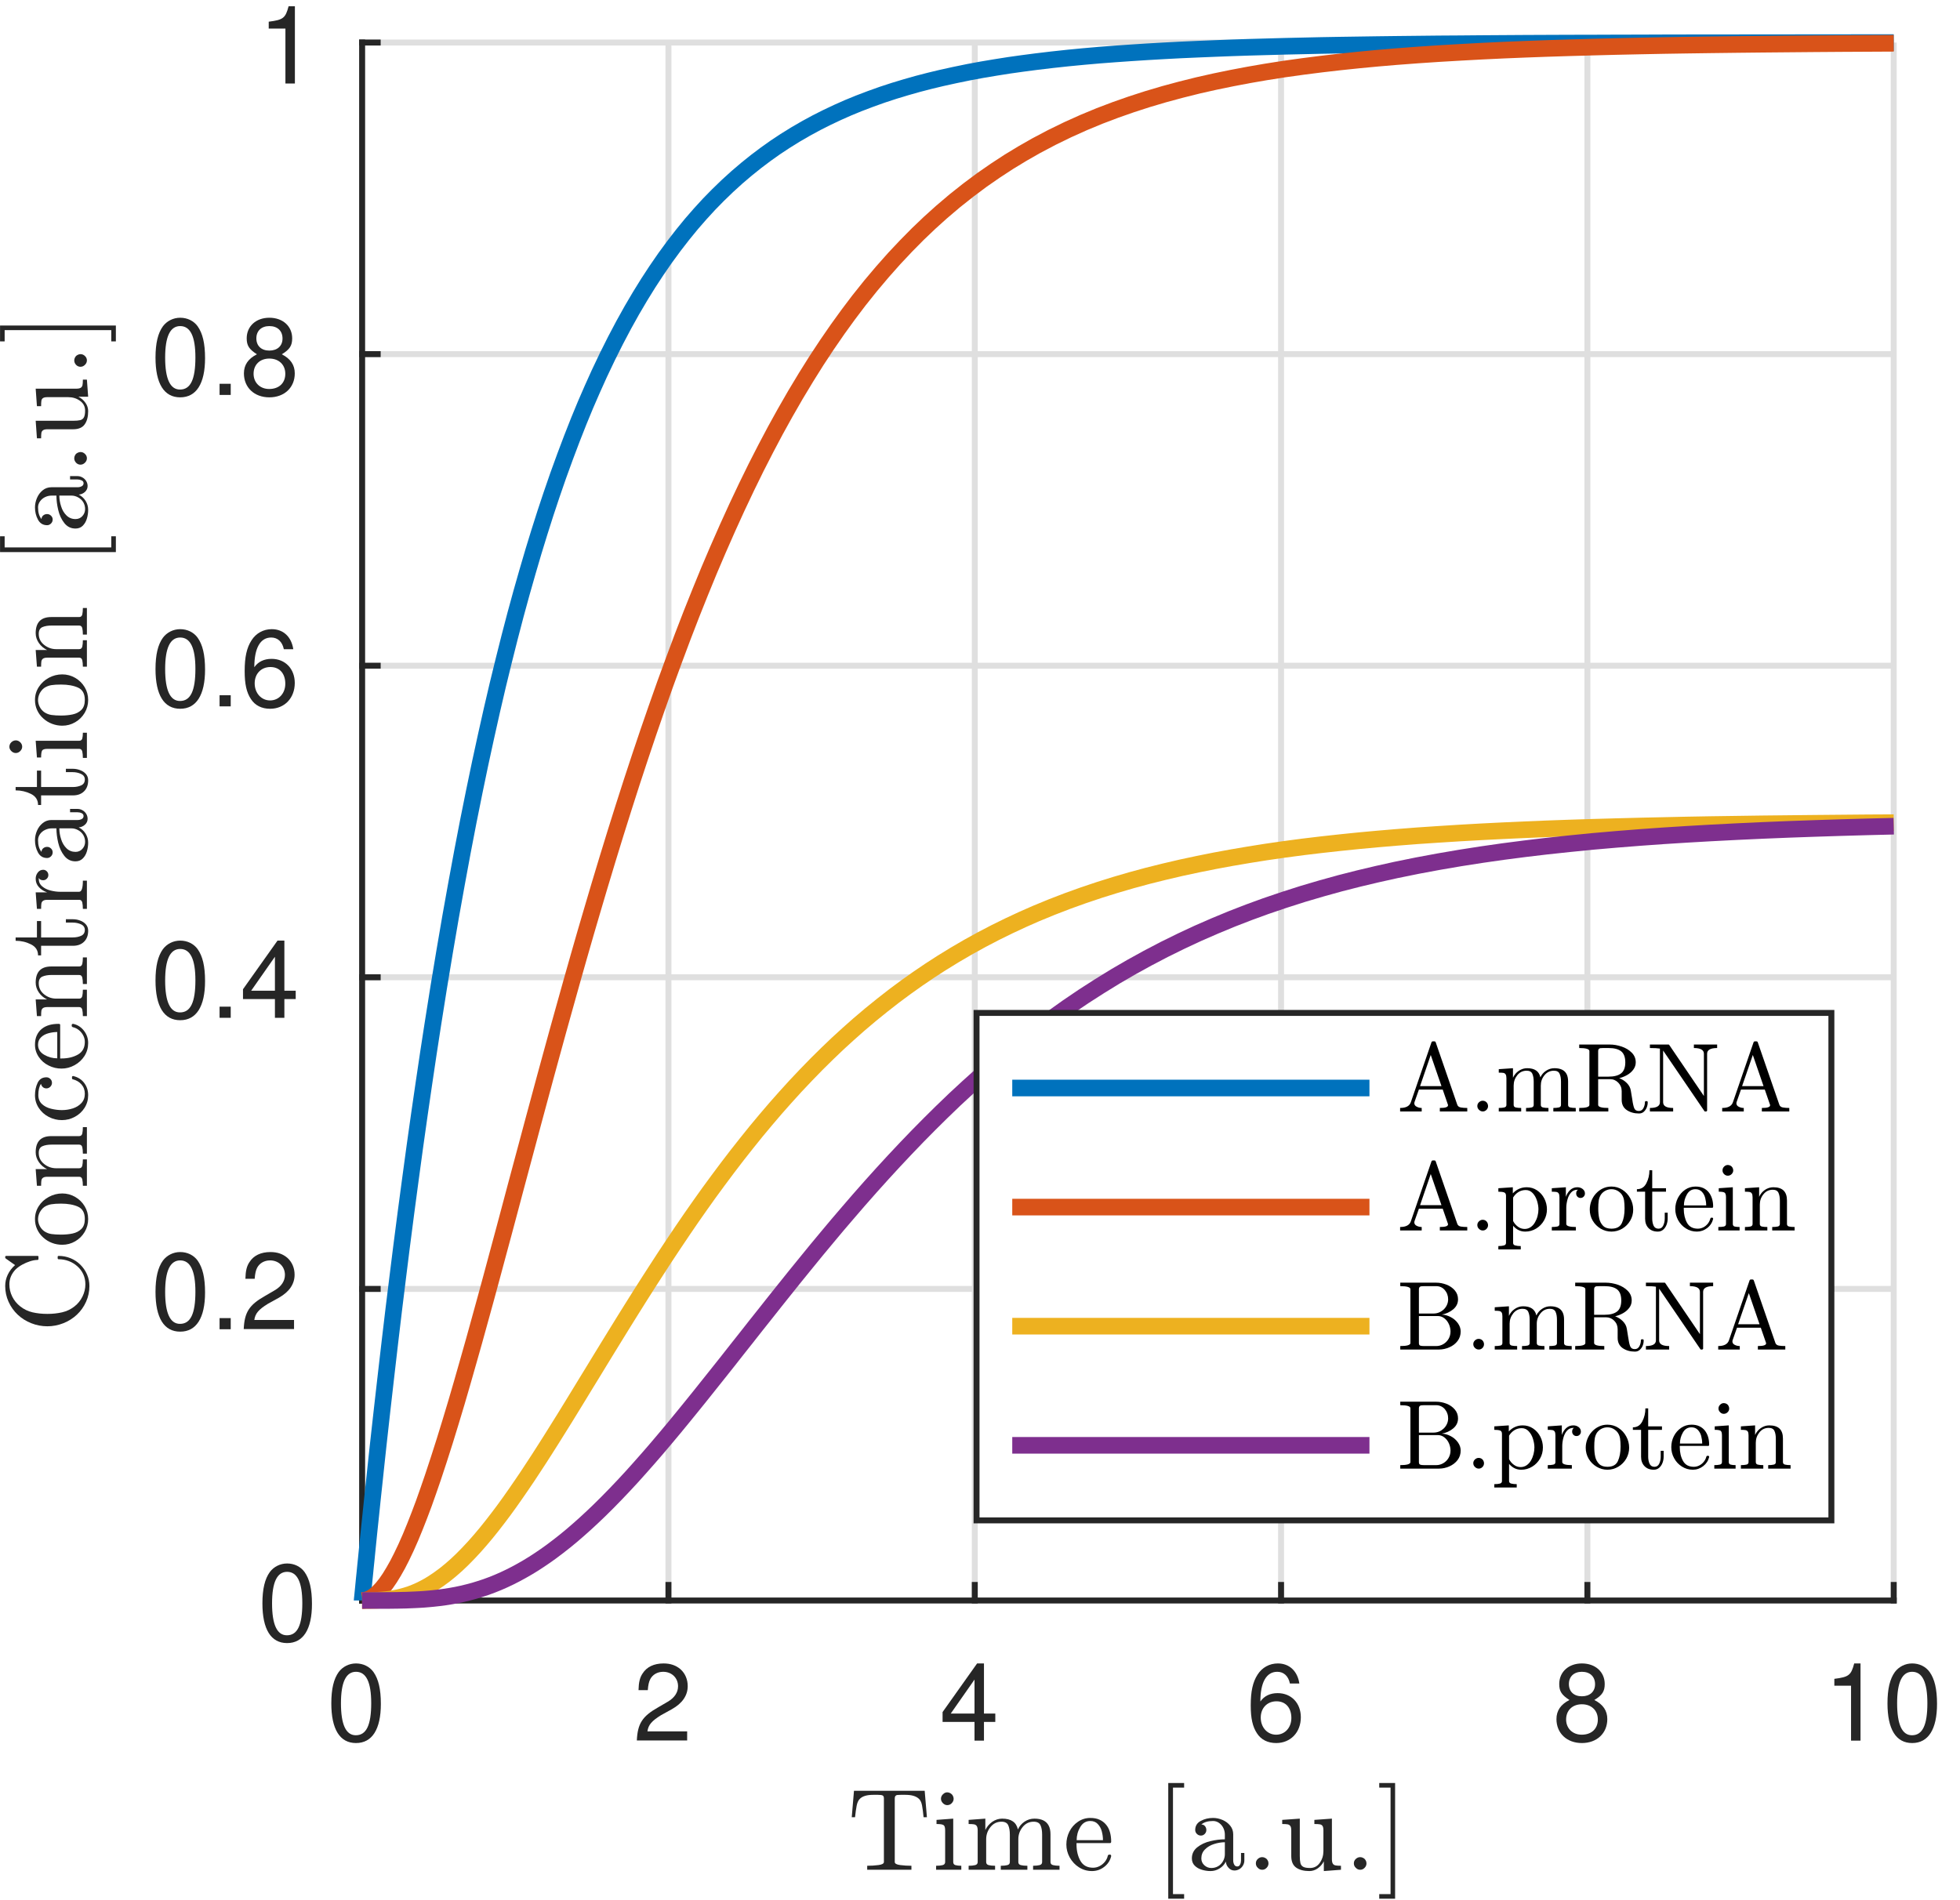 <?xml version="1.0" encoding="UTF-8" standalone="no"?>
<svg
   xmlns:dc="http://purl.org/dc/elements/1.1/"
   xmlns:cc="http://creativecommons.org/ns#"
   xmlns:rdf="http://www.w3.org/1999/02/22-rdf-syntax-ns#"
   xmlns:svg="http://www.w3.org/2000/svg"
   xmlns="http://www.w3.org/2000/svg"
   xmlns:xlink="http://www.w3.org/1999/xlink"
   xmlns:sodipodi="http://sodipodi.sourceforge.net/DTD/sodipodi-0.dtd"
   xmlns:inkscape="http://www.inkscape.org/namespaces/inkscape"
   width="165pt"
   height="160pt"
   viewBox="0 0 165 160"
   version="1.2"
   id="svg293"
   sodipodi:docname="ex05_protein_induced.svg"
   inkscape:version="0.92.3 (2405546, 2018-03-11)">
  <sodipodi:namedview
     pagecolor="#ffffff"
     bordercolor="#666666"
     borderopacity="1"
     objecttolerance="10"
     gridtolerance="10"
     guidetolerance="10"
     inkscape:pageopacity="0"
     inkscape:pageshadow="2"
     inkscape:window-width="785"
     inkscape:window-height="480"
     id="namedview295"
     showgrid="false"
     inkscape:zoom="1.10625"
     inkscape:cx="5.1412429"
     inkscape:cy="106.66667"
     inkscape:window-x="0"
     inkscape:window-y="20"
     inkscape:window-maximized="0"
     inkscape:current-layer="svg293" />
  <defs
     id="defs28">
    <g
       id="g26">
      <symbol
         overflow="visible"
         id="glyph0-0">
        <path
           style="stroke:none;"
           d=""
           id="path2" />
      </symbol>
      <symbol
         overflow="visible"
         id="glyph0-1">
        <path
           style="stroke:none;"
           d="M 2.469 -6.5 C 1.875 -6.5 1.344 -6.219 1.016 -5.781 C 0.594 -5.203 0.391 -4.344 0.391 -3.141 C 0.391 -0.953 1.109 0.203 2.469 0.203 C 3.828 0.203 4.562 -0.953 4.562 -3.094 C 4.562 -4.344 4.359 -5.188 3.938 -5.781 C 3.609 -6.234 3.078 -6.5 2.469 -6.5 Z M 2.469 -5.797 C 3.328 -5.797 3.75 -4.922 3.75 -3.156 C 3.75 -1.312 3.344 -0.453 2.453 -0.453 C 1.625 -0.453 1.203 -1.344 1.203 -3.141 C 1.203 -4.922 1.625 -5.797 2.469 -5.797 Z M 2.469 -5.797 "
           id="path5" />
      </symbol>
      <symbol
         overflow="visible"
         id="glyph0-2">
        <path
           style="stroke:none;"
           d="M 4.547 -0.781 L 1.203 -0.781 C 1.281 -1.328 1.562 -1.656 2.344 -2.141 L 3.25 -2.641 C 4.141 -3.141 4.594 -3.797 4.594 -4.594 C 4.594 -5.141 4.391 -5.641 4 -6 C 3.625 -6.328 3.156 -6.5 2.562 -6.5 C 1.75 -6.5 1.141 -6.203 0.797 -5.656 C 0.562 -5.312 0.469 -4.906 0.453 -4.25 L 1.234 -4.25 C 1.266 -4.688 1.328 -4.953 1.438 -5.172 C 1.641 -5.562 2.047 -5.797 2.531 -5.797 C 3.25 -5.797 3.781 -5.281 3.781 -4.578 C 3.781 -4.062 3.484 -3.609 2.922 -3.281 L 2.094 -2.797 C 0.766 -2.047 0.375 -1.422 0.312 -0.016 L 4.547 -0.016 Z M 4.547 -0.781 "
           id="path8" />
      </symbol>
      <symbol
         overflow="visible"
         id="glyph0-3">
        <path
           style="stroke:none;"
           d="M 2.938 -1.578 L 2.938 0 L 3.734 0 L 3.734 -1.578 L 4.688 -1.578 L 4.688 -2.281 L 3.734 -2.281 L 3.734 -6.5 L 3.156 -6.5 L 0.25 -2.406 L 0.25 -1.578 Z M 2.938 -2.281 L 0.938 -2.281 L 2.938 -5.141 Z M 2.938 -2.281 "
           id="path11" />
      </symbol>
      <symbol
         overflow="visible"
         id="glyph0-4">
        <path
           style="stroke:none;"
           d="M 4.484 -4.812 C 4.328 -5.859 3.641 -6.5 2.672 -6.5 C 1.969 -6.5 1.344 -6.156 0.969 -5.562 C 0.562 -4.938 0.391 -4.141 0.391 -2.969 C 0.391 -1.875 0.547 -1.172 0.922 -0.609 C 1.266 -0.078 1.828 0.203 2.531 0.203 C 3.75 0.203 4.609 -0.703 4.609 -1.969 C 4.609 -3.156 3.812 -4 2.656 -4 C 2.031 -4 1.531 -3.766 1.203 -3.297 C 1.203 -4.906 1.703 -5.797 2.625 -5.797 C 3.172 -5.797 3.562 -5.438 3.688 -4.812 Z M 2.562 -3.312 C 3.328 -3.312 3.812 -2.766 3.812 -1.906 C 3.812 -1.094 3.266 -0.5 2.531 -0.5 C 1.797 -0.5 1.234 -1.109 1.234 -1.938 C 1.234 -2.75 1.781 -3.312 2.562 -3.312 Z M 2.562 -3.312 "
           id="path14" />
      </symbol>
      <symbol
         overflow="visible"
         id="glyph0-5">
        <path
           style="stroke:none;"
           d="M 3.516 -3.422 C 4.188 -3.828 4.391 -4.156 4.391 -4.766 C 4.391 -5.781 3.609 -6.5 2.469 -6.5 C 1.344 -6.5 0.562 -5.781 0.562 -4.766 C 0.562 -4.156 0.766 -3.844 1.422 -3.422 C 0.688 -3.047 0.328 -2.531 0.328 -1.812 C 0.328 -0.625 1.203 0.203 2.469 0.203 C 3.734 0.203 4.609 -0.625 4.609 -1.812 C 4.609 -2.531 4.25 -3.047 3.516 -3.422 Z M 2.469 -5.797 C 3.156 -5.797 3.578 -5.391 3.578 -4.75 C 3.578 -4.125 3.141 -3.734 2.469 -3.734 C 1.797 -3.734 1.375 -4.125 1.375 -4.766 C 1.375 -5.391 1.797 -5.797 2.469 -5.797 Z M 2.469 -3.062 C 3.266 -3.062 3.812 -2.547 3.812 -1.781 C 3.812 -1 3.281 -0.5 2.453 -0.5 C 1.688 -0.5 1.141 -1.031 1.141 -1.781 C 1.141 -2.547 1.672 -3.062 2.469 -3.062 Z M 2.469 -3.062 "
           id="path17" />
      </symbol>
      <symbol
         overflow="visible"
         id="glyph0-6">
        <path
           style="stroke:none;"
           d="M 2.328 -4.625 L 2.328 0 L 3.125 0 L 3.125 -6.5 L 2.594 -6.5 C 2.328 -5.5 2.141 -5.359 0.922 -5.203 L 0.922 -4.625 Z M 2.328 -4.625 "
           id="path20" />
      </symbol>
      <symbol
         overflow="visible"
         id="glyph0-7">
        <path
           style="stroke:none;"
           d="M 1.719 -0.938 L 0.781 -0.938 L 0.781 0 L 1.719 0 Z M 1.719 -0.938 "
           id="path23" />
      </symbol>
    </g>
  </defs>
  <g
     id="surface686">
    <rect
       x="0"
       y="0"
       width="165"
       height="160"
       style="fill:rgb(100%,100%,100%);fill-opacity:1;stroke:none;"
       id="rect30" />
    <rect
       x="0"
       y="0"
       width="165"
       height="160"
       style="fill:rgb(100%,100%,100%);fill-opacity:1;stroke:none;"
       id="rect32" />
    <path
       style=" stroke:none;fill-rule:nonzero;fill:rgb(100%,100%,100%);fill-opacity:1;"
       d="M 30.5 134.777 L 159.5 134.777 L 159.5 3.66 L 30.5 3.66 Z M 30.5 134.777 "
       id="path34" />
    <path
       style="fill:none;stroke-width:5;stroke-linecap:butt;stroke-linejoin:round;stroke:rgb(87.305%,87.305%,87.305%);stroke-opacity:1;stroke-miterlimit:10;"
       d="M 304.848 -252.353 L 304.848 -1564.181 "
       transform="matrix(0.1,0,0,0.1,0,160)"
       id="path36" />
    <path
       style="fill:none;stroke-width:5;stroke-linecap:butt;stroke-linejoin:round;stroke:rgb(87.305%,87.305%,87.305%);stroke-opacity:1;stroke-miterlimit:10;"
       d="M 562.726 -252.353 L 562.726 -1564.181 "
       transform="matrix(0.1,0,0,0.1,0,160)"
       id="path38" />
    <path
       style="fill:none;stroke-width:5;stroke-linecap:butt;stroke-linejoin:round;stroke:rgb(87.305%,87.305%,87.305%);stroke-opacity:1;stroke-miterlimit:10;"
       d="M 820.605 -252.353 L 820.605 -1564.181 "
       transform="matrix(0.1,0,0,0.1,0,160)"
       id="path40" />
    <path
       style="fill:none;stroke-width:5;stroke-linecap:butt;stroke-linejoin:round;stroke:rgb(87.305%,87.305%,87.305%);stroke-opacity:1;stroke-miterlimit:10;"
       d="M 1078.445 -252.353 L 1078.445 -1564.181 "
       transform="matrix(0.1,0,0,0.1,0,160)"
       id="path42" />
    <path
       style="fill:none;stroke-width:5;stroke-linecap:butt;stroke-linejoin:round;stroke:rgb(87.305%,87.305%,87.305%);stroke-opacity:1;stroke-miterlimit:10;"
       d="M 1336.324 -252.353 L 1336.324 -1564.181 "
       transform="matrix(0.1,0,0,0.1,0,160)"
       id="path44" />
    <path
       style="fill:none;stroke-width:5;stroke-linecap:butt;stroke-linejoin:round;stroke:rgb(87.305%,87.305%,87.305%);stroke-opacity:1;stroke-miterlimit:10;"
       d="M 1594.203 -252.353 L 1594.203 -1564.181 "
       transform="matrix(0.1,0,0,0.1,0,160)"
       id="path46" />
    <path
       style="fill:none;stroke-width:5;stroke-linecap:butt;stroke-linejoin:round;stroke:rgb(87.305%,87.305%,87.305%);stroke-opacity:1;stroke-miterlimit:10;"
       d="M 1594.203 -252.353 L 304.848 -252.353 "
       transform="matrix(0.1,0,0,0.1,0,160)"
       id="path48" />
    <path
       style="fill:none;stroke-width:5;stroke-linecap:butt;stroke-linejoin:round;stroke:rgb(87.305%,87.305%,87.305%);stroke-opacity:1;stroke-miterlimit:10;"
       d="M 1594.203 -514.71 L 304.848 -514.71 "
       transform="matrix(0.1,0,0,0.1,0,160)"
       id="path50" />
    <path
       style="fill:none;stroke-width:5;stroke-linecap:butt;stroke-linejoin:round;stroke:rgb(87.305%,87.305%,87.305%);stroke-opacity:1;stroke-miterlimit:10;"
       d="M 1594.203 -777.107 L 304.848 -777.107 "
       transform="matrix(0.1,0,0,0.1,0,160)"
       id="path52" />
    <path
       style="fill:none;stroke-width:5;stroke-linecap:butt;stroke-linejoin:round;stroke:rgb(87.305%,87.305%,87.305%);stroke-opacity:1;stroke-miterlimit:10;"
       d="M 1594.203 -1039.465 L 304.848 -1039.465 "
       transform="matrix(0.1,0,0,0.1,0,160)"
       id="path54" />
    <path
       style="fill:none;stroke-width:5;stroke-linecap:butt;stroke-linejoin:round;stroke:rgb(87.305%,87.305%,87.305%);stroke-opacity:1;stroke-miterlimit:10;"
       d="M 1594.203 -1301.823 L 304.848 -1301.823 "
       transform="matrix(0.1,0,0,0.1,0,160)"
       id="path56" />
    <path
       style="fill:none;stroke-width:5;stroke-linecap:butt;stroke-linejoin:round;stroke:rgb(87.305%,87.305%,87.305%);stroke-opacity:1;stroke-miterlimit:10;"
       d="M 1594.203 -1564.181 L 304.848 -1564.181 "
       transform="matrix(0.1,0,0,0.1,0,160)"
       id="path58" />
    <path
       style="fill:none;stroke-width:5;stroke-linecap:square;stroke-linejoin:round;stroke:rgb(14.893%,14.893%,14.893%);stroke-opacity:1;stroke-miterlimit:10;"
       d="M 304.848 -252.353 L 1594.203 -252.353 "
       transform="matrix(0.1,0,0,0.1,0,160)"
       id="path60" />
    <path
       style="fill:none;stroke-width:5;stroke-linecap:square;stroke-linejoin:round;stroke:rgb(14.893%,14.893%,14.893%);stroke-opacity:1;stroke-miterlimit:10;"
       d="M 304.848 -252.353 L 304.848 -265.445 "
       transform="matrix(0.1,0,0,0.1,0,160)"
       id="path62" />
    <path
       style="fill:none;stroke-width:5;stroke-linecap:square;stroke-linejoin:round;stroke:rgb(14.893%,14.893%,14.893%);stroke-opacity:1;stroke-miterlimit:10;"
       d="M 562.726 -252.353 L 562.726 -265.445 "
       transform="matrix(0.1,0,0,0.1,0,160)"
       id="path64" />
    <path
       style="fill:none;stroke-width:5;stroke-linecap:square;stroke-linejoin:round;stroke:rgb(14.893%,14.893%,14.893%);stroke-opacity:1;stroke-miterlimit:10;"
       d="M 820.605 -252.353 L 820.605 -265.445 "
       transform="matrix(0.1,0,0,0.1,0,160)"
       id="path66" />
    <path
       style="fill:none;stroke-width:5;stroke-linecap:square;stroke-linejoin:round;stroke:rgb(14.893%,14.893%,14.893%);stroke-opacity:1;stroke-miterlimit:10;"
       d="M 1078.445 -252.353 L 1078.445 -265.445 "
       transform="matrix(0.1,0,0,0.1,0,160)"
       id="path68" />
    <path
       style="fill:none;stroke-width:5;stroke-linecap:square;stroke-linejoin:round;stroke:rgb(14.893%,14.893%,14.893%);stroke-opacity:1;stroke-miterlimit:10;"
       d="M 1336.324 -252.353 L 1336.324 -265.445 "
       transform="matrix(0.1,0,0,0.1,0,160)"
       id="path70" />
    <path
       style="fill:none;stroke-width:5;stroke-linecap:square;stroke-linejoin:round;stroke:rgb(14.893%,14.893%,14.893%);stroke-opacity:1;stroke-miterlimit:10;"
       d="M 1594.203 -252.353 L 1594.203 -265.445 "
       transform="matrix(0.1,0,0,0.1,0,160)"
       id="path72" />
    <g
       style="fill:rgb(14.893%,14.893%,14.893%);fill-opacity:1;"
       id="g76">
      <use
         xlink:href="#glyph0-1"
         x="27.5"
         y="146.565"
         id="use74" />
    </g>
    <g
       style="fill:rgb(14.893%,14.893%,14.893%);fill-opacity:1;"
       id="g80">
      <use
         xlink:href="#glyph0-2"
         x="53.3"
         y="146.565"
         id="use78" />
    </g>
    <g
       style="fill:rgb(14.893%,14.893%,14.893%);fill-opacity:1;"
       id="g84">
      <use
         xlink:href="#glyph0-3"
         x="79.1"
         y="146.565"
         id="use82" />
    </g>
    <g
       style="fill:rgb(14.893%,14.893%,14.893%);fill-opacity:1;"
       id="g88">
      <use
         xlink:href="#glyph0-4"
         x="104.9"
         y="146.565"
         id="use86" />
    </g>
    <g
       style="fill:rgb(14.893%,14.893%,14.893%);fill-opacity:1;"
       id="g92">
      <use
         xlink:href="#glyph0-5"
         x="130.7"
         y="146.565"
         id="use90" />
    </g>
    <g
       style="fill:rgb(14.893%,14.893%,14.893%);fill-opacity:1;"
       id="g98">
      <use
         xlink:href="#glyph0-6"
         x="153.5"
         y="146.565"
         id="use94" />
      <use
         xlink:href="#glyph0-1"
         x="158.504"
         y="146.565"
         id="use96" />
    </g>
    <path
       style=" stroke:none;fill-rule:nonzero;fill:rgb(14.893%,14.893%,14.893%);fill-opacity:1;"
       d="M 73.004 157.438 L 73.004 157.102 C 73.324 157.102 73.637 157.082 73.945 157.043 C 74.254 157.004 74.41 156.918 74.41 156.785 L 74.41 151.434 C 74.41 151.293 74.371 151.207 74.289 151.176 C 74.215 151.145 74.09 151.129 73.914 151.129 L 73.508 151.129 C 72.969 151.129 72.59 151.246 72.371 151.48 C 72.254 151.598 72.168 151.785 72.117 152.043 C 72.066 152.301 72.023 152.625 71.98 153.016 L 71.703 153.016 L 71.891 150.789 L 77.844 150.789 L 78.031 153.016 L 77.75 153.016 C 77.711 152.602 77.668 152.27 77.621 152.023 C 77.574 151.777 77.492 151.598 77.375 151.48 C 77.141 151.246 76.758 151.129 76.227 151.129 L 75.816 151.129 C 75.699 151.129 75.605 151.133 75.539 151.141 C 75.473 151.148 75.422 151.176 75.383 151.223 C 75.344 151.27 75.324 151.34 75.324 151.434 L 75.324 156.785 C 75.324 156.918 75.477 157.004 75.785 157.043 C 76.094 157.082 76.41 157.102 76.727 157.102 L 76.727 157.438 L 73.004 157.438 "
       id="path100" />
    <path
       style=" stroke:none;fill-rule:nonzero;fill:rgb(14.893%,14.893%,14.893%);fill-opacity:1;"
       d="M 78.805 157.438 L 78.805 157.102 C 79.023 157.102 79.207 157.082 79.352 157.047 C 79.492 157.012 79.566 156.926 79.566 156.785 L 79.566 154.125 C 79.566 153.875 79.52 153.727 79.422 153.672 C 79.324 153.613 79.129 153.586 78.84 153.586 L 78.84 153.238 L 80.246 153.133 L 80.246 156.785 C 80.246 156.926 80.309 157.012 80.434 157.047 C 80.559 157.082 80.723 157.102 80.926 157.102 L 80.926 157.438 Z M 79.215 151.457 C 79.215 151.316 79.27 151.191 79.379 151.082 C 79.488 150.973 79.609 150.918 79.742 150.918 C 79.836 150.918 79.926 150.945 80.012 150.996 C 80.098 151.047 80.164 151.113 80.211 151.199 C 80.258 151.285 80.281 151.371 80.281 151.457 C 80.281 151.598 80.227 151.723 80.121 151.832 C 80.02 151.941 79.891 151.996 79.742 151.996 C 79.609 151.996 79.488 151.941 79.379 151.832 C 79.27 151.723 79.215 151.598 79.215 151.457 "
       id="path102" />
    <path
       style=" stroke:none;fill-rule:nonzero;fill:rgb(14.893%,14.893%,14.893%);fill-opacity:1;"
       d="M 81.543 157.438 L 81.543 157.102 C 81.762 157.102 81.945 157.082 82.09 157.047 C 82.23 157.012 82.305 156.926 82.305 156.785 L 82.305 154.125 C 82.305 153.953 82.277 153.828 82.223 153.75 C 82.168 153.676 82.094 153.629 81.992 153.613 C 81.898 153.594 81.746 153.586 81.543 153.586 L 81.543 153.238 L 82.949 153.133 L 82.949 154.09 C 83.082 153.812 83.277 153.582 83.535 153.398 C 83.793 153.223 84.07 153.133 84.367 153.133 C 85.117 153.133 85.559 153.438 85.691 154.043 C 85.816 153.77 86.004 153.551 86.254 153.383 C 86.504 153.215 86.781 153.133 87.086 153.133 C 87.375 153.133 87.621 153.18 87.824 153.277 C 88.027 153.375 88.18 153.523 88.281 153.719 C 88.383 153.91 88.434 154.152 88.434 154.441 L 88.434 156.785 C 88.434 156.926 88.508 157.012 88.652 157.047 C 88.793 157.082 88.977 157.102 89.195 157.102 L 89.195 157.438 L 86.969 157.438 L 86.969 157.102 C 87.188 157.102 87.367 157.082 87.516 157.047 C 87.656 157.012 87.73 156.926 87.73 156.785 L 87.73 154.477 C 87.73 154.148 87.684 153.887 87.59 153.688 C 87.496 153.488 87.305 153.391 87.016 153.391 C 86.641 153.391 86.332 153.539 86.09 153.84 C 85.848 154.141 85.727 154.48 85.727 154.863 L 85.727 156.785 C 85.727 156.926 85.797 157.012 85.938 157.047 C 86.078 157.082 86.262 157.102 86.488 157.102 L 86.488 157.438 L 84.25 157.438 L 84.25 157.102 C 84.477 157.102 84.66 157.082 84.801 157.047 C 84.941 157.012 85.012 156.926 85.012 156.785 L 85.012 154.477 C 85.012 154.156 84.969 153.895 84.879 153.695 C 84.789 153.492 84.598 153.391 84.309 153.391 C 83.934 153.391 83.625 153.539 83.383 153.84 C 83.141 154.141 83.02 154.48 83.02 154.863 L 83.02 156.785 C 83.02 156.926 83.09 157.012 83.23 157.047 C 83.371 157.082 83.551 157.102 83.77 157.102 L 83.77 157.438 L 81.543 157.438 "
       id="path104" />
    <path
       style=" stroke:none;fill-rule:nonzero;fill:rgb(14.893%,14.893%,14.893%);fill-opacity:1;"
       d="M 91.926 157.547 C 91.527 157.547 91.164 157.441 90.836 157.234 C 90.508 157.027 90.25 156.75 90.055 156.402 C 89.863 156.055 89.77 155.691 89.77 155.309 C 89.77 154.926 89.855 154.562 90.027 154.219 C 90.199 153.875 90.441 153.602 90.754 153.391 C 91.066 153.18 91.41 153.074 91.785 153.074 C 92.09 153.074 92.352 153.125 92.57 153.227 C 92.789 153.328 92.969 153.465 93.113 153.641 C 93.262 153.816 93.367 154.023 93.438 154.266 C 93.508 154.508 93.543 154.773 93.543 155.062 C 93.543 155.148 93.512 155.191 93.449 155.191 L 90.625 155.191 L 90.625 155.297 C 90.625 155.836 90.734 156.297 90.953 156.684 C 91.172 157.07 91.527 157.266 92.02 157.266 C 92.215 157.266 92.398 157.219 92.57 157.129 C 92.742 157.039 92.891 156.918 93.016 156.762 C 93.141 156.605 93.223 156.434 93.262 156.246 C 93.27 156.23 93.281 156.211 93.301 156.191 C 93.324 156.172 93.34 156.164 93.355 156.164 L 93.449 156.164 C 93.512 156.164 93.543 156.207 93.543 156.293 C 93.457 156.66 93.262 156.961 92.957 157.195 C 92.652 157.43 92.309 157.547 91.926 157.547 Z M 90.637 154.945 L 92.852 154.945 C 92.852 154.703 92.82 154.457 92.754 154.207 C 92.688 153.957 92.574 153.75 92.41 153.582 C 92.254 153.414 92.043 153.332 91.785 153.332 C 91.418 153.332 91.137 153.504 90.938 153.844 C 90.734 154.188 90.637 154.555 90.637 154.945 "
       id="path106" />
    <path
       style=" stroke:none;fill-rule:nonzero;fill:rgb(14.893%,14.893%,14.893%);fill-opacity:1;"
       d="M 98.348 159.875 L 98.348 150.133 L 99.684 150.133 L 99.684 150.52 L 98.746 150.52 L 98.746 159.488 L 99.684 159.488 L 99.684 159.875 L 98.348 159.875 "
       id="path108" />
    <path
       style=" stroke:none;fill-rule:nonzero;fill:rgb(14.893%,14.893%,14.893%);fill-opacity:1;"
       d="M 100.336 156.48 C 100.336 156.098 100.488 155.785 100.793 155.543 C 101.098 155.301 101.465 155.129 101.895 155.027 C 102.324 154.926 102.73 154.875 103.113 154.875 L 103.113 154.477 C 103.113 154.289 103.074 154.109 102.992 153.934 C 102.91 153.758 102.789 153.613 102.633 153.5 C 102.477 153.387 102.305 153.332 102.117 153.332 C 101.688 153.332 101.359 153.43 101.133 153.625 C 101.258 153.625 101.359 153.668 101.438 153.762 C 101.516 153.855 101.555 153.965 101.555 154.09 C 101.555 154.215 101.512 154.324 101.422 154.418 C 101.332 154.512 101.223 154.559 101.098 154.559 C 100.965 154.559 100.852 154.512 100.758 154.418 C 100.664 154.324 100.617 154.215 100.617 154.09 C 100.617 153.75 100.773 153.492 101.086 153.324 C 101.398 153.156 101.742 153.074 102.117 153.074 C 102.383 153.074 102.648 153.129 102.914 153.242 C 103.18 153.355 103.398 153.52 103.566 153.73 C 103.734 153.938 103.816 154.18 103.816 154.453 L 103.816 156.656 C 103.816 156.781 103.844 156.895 103.898 157 C 103.953 157.105 104.039 157.16 104.156 157.16 C 104.266 157.16 104.348 157.105 104.398 156.996 C 104.449 156.887 104.473 156.773 104.473 156.656 L 104.473 156.023 L 104.754 156.023 L 104.754 156.656 C 104.754 156.797 104.719 156.934 104.645 157.066 C 104.57 157.199 104.469 157.305 104.34 157.383 C 104.211 157.457 104.07 157.5 103.922 157.5 C 103.727 157.5 103.562 157.426 103.426 157.273 C 103.289 157.129 103.211 156.953 103.195 156.75 C 103.078 156.992 102.902 157.184 102.668 157.328 C 102.434 157.473 102.18 157.547 101.906 157.547 C 101.664 157.547 101.422 157.512 101.18 157.438 C 100.938 157.367 100.738 157.254 100.578 157.094 C 100.418 156.934 100.336 156.73 100.336 156.48 Z M 101.133 156.48 C 101.133 156.715 101.219 156.906 101.387 157.059 C 101.555 157.211 101.75 157.289 101.977 157.289 C 102.188 157.289 102.379 157.238 102.551 157.137 C 102.723 157.035 102.859 156.891 102.961 156.707 C 103.062 156.523 103.113 156.336 103.113 156.141 L 103.113 155.121 C 102.816 155.121 102.516 155.172 102.207 155.27 C 101.898 155.367 101.641 155.52 101.438 155.727 C 101.234 155.93 101.133 156.184 101.133 156.48 "
       id="path110" />
    <path
       style=" stroke:none;fill-rule:nonzero;fill:rgb(14.893%,14.893%,14.893%);fill-opacity:1;"
       d="M 105.723 156.902 C 105.723 156.754 105.773 156.629 105.887 156.527 C 105.992 156.426 106.117 156.375 106.262 156.375 C 106.344 156.375 106.43 156.398 106.516 156.445 C 106.602 156.492 106.672 156.559 106.715 156.645 C 106.766 156.73 106.785 156.816 106.785 156.902 C 106.785 157.043 106.734 157.168 106.629 157.273 C 106.523 157.387 106.398 157.438 106.262 157.438 C 106.117 157.438 105.992 157.387 105.887 157.273 C 105.773 157.168 105.723 157.043 105.723 156.902 "
       id="path112" />
    <path
       style=" stroke:none;fill-rule:nonzero;fill:rgb(14.893%,14.893%,14.893%);fill-opacity:1;"
       d="M 108.703 156.281 L 108.703 154.125 C 108.703 153.953 108.68 153.828 108.621 153.75 C 108.566 153.676 108.492 153.629 108.395 153.613 C 108.297 153.594 108.145 153.586 107.941 153.586 L 107.941 153.238 L 109.422 153.133 L 109.422 156.281 C 109.422 156.531 109.438 156.727 109.473 156.871 C 109.508 157.016 109.586 157.121 109.707 157.188 C 109.828 157.254 110.016 157.289 110.273 157.289 C 110.629 157.289 110.902 157.145 111.105 156.855 C 111.309 156.566 111.41 156.234 111.41 155.859 L 111.41 154.125 C 111.41 153.953 111.387 153.828 111.336 153.75 C 111.285 153.676 111.211 153.629 111.113 153.613 C 111.016 153.594 110.859 153.586 110.648 153.586 L 110.648 153.238 L 112.125 153.133 L 112.125 156.551 C 112.125 156.723 112.152 156.848 112.203 156.926 C 112.254 157.004 112.328 157.051 112.426 157.07 C 112.523 157.09 112.676 157.102 112.887 157.102 L 112.887 157.438 L 111.445 157.547 L 111.445 156.727 C 111.32 156.969 111.152 157.164 110.938 157.316 C 110.723 157.469 110.484 157.547 110.227 157.547 C 109.758 157.547 109.391 157.449 109.113 157.254 C 108.84 157.059 108.703 156.734 108.703 156.281 "
       id="path114" />
    <path
       style=" stroke:none;fill-rule:nonzero;fill:rgb(14.893%,14.893%,14.893%);fill-opacity:1;"
       d="M 113.973 156.902 C 113.973 156.754 114.023 156.629 114.137 156.527 C 114.242 156.426 114.367 156.375 114.512 156.375 C 114.594 156.375 114.68 156.398 114.766 156.445 C 114.852 156.492 114.922 156.559 114.965 156.645 C 115.016 156.73 115.035 156.816 115.035 156.902 C 115.035 157.043 114.984 157.168 114.879 157.273 C 114.773 157.387 114.648 157.438 114.512 157.438 C 114.367 157.438 114.242 157.387 114.137 157.273 C 114.023 157.168 113.973 157.043 113.973 156.902 "
       id="path116" />
    <path
       style=" stroke:none;fill-rule:nonzero;fill:rgb(14.893%,14.893%,14.893%);fill-opacity:1;"
       d="M 116.109 159.875 L 116.109 159.488 L 117.062 159.488 L 117.062 150.52 L 116.109 150.52 L 116.109 150.133 L 117.445 150.133 L 117.445 159.875 L 116.109 159.875 "
       id="path118" />
    <path
       style="fill:none;stroke-width:5;stroke-linecap:square;stroke-linejoin:round;stroke:rgb(14.893%,14.893%,14.893%);stroke-opacity:1;stroke-miterlimit:10;"
       d="M 304.848 -252.353 L 304.848 -1564.181 "
       transform="matrix(0.1,0,0,0.1,0,160)"
       id="path120" />
    <path
       style="fill:none;stroke-width:5;stroke-linecap:square;stroke-linejoin:round;stroke:rgb(14.893%,14.893%,14.893%);stroke-opacity:1;stroke-miterlimit:10;"
       d="M 304.848 -252.353 L 317.966 -252.353 "
       transform="matrix(0.1,0,0,0.1,0,160)"
       id="path122" />
    <path
       style="fill:none;stroke-width:5;stroke-linecap:square;stroke-linejoin:round;stroke:rgb(14.893%,14.893%,14.893%);stroke-opacity:1;stroke-miterlimit:10;"
       d="M 304.848 -514.71 L 317.966 -514.71 "
       transform="matrix(0.1,0,0,0.1,0,160)"
       id="path124" />
    <path
       style="fill:none;stroke-width:5;stroke-linecap:square;stroke-linejoin:round;stroke:rgb(14.893%,14.893%,14.893%);stroke-opacity:1;stroke-miterlimit:10;"
       d="M 304.848 -777.107 L 317.966 -777.107 "
       transform="matrix(0.1,0,0,0.1,0,160)"
       id="path126" />
    <path
       style="fill:none;stroke-width:5;stroke-linecap:square;stroke-linejoin:round;stroke:rgb(14.893%,14.893%,14.893%);stroke-opacity:1;stroke-miterlimit:10;"
       d="M 304.848 -1039.465 L 317.966 -1039.465 "
       transform="matrix(0.1,0,0,0.1,0,160)"
       id="path128" />
    <path
       style="fill:none;stroke-width:5;stroke-linecap:square;stroke-linejoin:round;stroke:rgb(14.893%,14.893%,14.893%);stroke-opacity:1;stroke-miterlimit:10;"
       d="M 304.848 -1301.823 L 317.966 -1301.823 "
       transform="matrix(0.1,0,0,0.1,0,160)"
       id="path130" />
    <path
       style="fill:none;stroke-width:5;stroke-linecap:square;stroke-linejoin:round;stroke:rgb(14.893%,14.893%,14.893%);stroke-opacity:1;stroke-miterlimit:10;"
       d="M 304.848 -1564.181 L 317.966 -1564.181 "
       transform="matrix(0.1,0,0,0.1,0,160)"
       id="path132" />
    <g
       style="fill:rgb(14.893%,14.893%,14.893%);fill-opacity:1;"
       id="g136">
      <use
         xlink:href="#glyph0-1"
         x="21.7"
         y="138.148"
         id="use134" />
    </g>
    <g
       style="fill:rgb(14.893%,14.893%,14.893%);fill-opacity:1;"
       id="g144">
      <use
         xlink:href="#glyph0-1"
         x="12.7"
         y="111.925"
         id="use138" />
      <use
         xlink:href="#glyph0-7"
         x="17.704"
         y="111.925"
         id="use140" />
      <use
         xlink:href="#glyph0-2"
         x="20.206"
         y="111.925"
         id="use142" />
    </g>
    <g
       style="fill:rgb(14.893%,14.893%,14.893%);fill-opacity:1;"
       id="g152">
      <use
         xlink:href="#glyph0-1"
         x="12.7"
         y="85.701"
         id="use146" />
      <use
         xlink:href="#glyph0-7"
         x="17.704"
         y="85.701"
         id="use148" />
      <use
         xlink:href="#glyph0-3"
         x="20.206"
         y="85.701"
         id="use150" />
    </g>
    <g
       style="fill:rgb(14.893%,14.893%,14.893%);fill-opacity:1;"
       id="g160">
      <use
         xlink:href="#glyph0-1"
         x="12.7"
         y="59.477"
         id="use154" />
      <use
         xlink:href="#glyph0-7"
         x="17.704"
         y="59.477"
         id="use156" />
      <use
         xlink:href="#glyph0-4"
         x="20.206"
         y="59.477"
         id="use158" />
    </g>
    <g
       style="fill:rgb(14.893%,14.893%,14.893%);fill-opacity:1;"
       id="g168">
      <use
         xlink:href="#glyph0-1"
         x="12.7"
         y="33.254"
         id="use162" />
      <use
         xlink:href="#glyph0-7"
         x="17.704"
         y="33.254"
         id="use164" />
      <use
         xlink:href="#glyph0-5"
         x="20.206"
         y="33.254"
         id="use166" />
    </g>
    <g
       style="fill:rgb(14.893%,14.893%,14.893%);fill-opacity:1;"
       id="g172">
      <use
         xlink:href="#glyph0-6"
         x="21.7"
         y="7.03"
         id="use170" />
    </g>
    <path
       style=" stroke:none;fill-rule:nonzero;fill:rgb(14.893%,14.893%,14.893%);fill-opacity:1;"
       d="M 6.273 110 C 6.555 109.781 6.777 109.508 6.941 109.176 C 7.105 108.844 7.188 108.5 7.188 108.141 C 7.188 107.836 7.129 107.555 7.012 107.297 C 6.895 107.039 6.727 106.816 6.512 106.625 C 6.297 106.434 6.055 106.285 5.785 106.184 C 5.516 106.082 5.234 106.031 4.938 106.031 C 4.883 106.031 4.855 106 4.855 105.938 L 4.855 105.82 C 4.855 105.773 4.887 105.75 4.949 105.75 C 5.293 105.75 5.621 105.816 5.938 105.945 C 6.254 106.074 6.531 106.258 6.77 106.496 C 7.008 106.734 7.195 107.008 7.328 107.316 C 7.461 107.621 7.527 107.945 7.527 108.281 C 7.527 108.75 7.434 109.191 7.246 109.609 C 7.059 110.027 6.801 110.391 6.473 110.699 C 6.145 111.008 5.762 111.246 5.332 111.418 C 4.895 111.59 4.449 111.676 3.988 111.676 C 3.52 111.676 3.066 111.59 2.633 111.418 C 2.199 111.246 1.82 111.008 1.492 110.699 C 1.164 110.391 0.906 110.027 0.719 109.609 C 0.531 109.191 0.438 108.75 0.438 108.281 C 0.438 107.953 0.508 107.637 0.652 107.332 C 0.797 107.027 1.004 106.758 1.27 106.523 L 0.473 105.961 C 0.449 105.922 0.438 105.898 0.438 105.895 L 0.438 105.82 C 0.438 105.805 0.445 105.789 0.461 105.773 C 0.477 105.758 0.496 105.75 0.52 105.75 L 3.156 105.75 C 3.211 105.75 3.238 105.773 3.238 105.82 L 3.238 105.996 C 3.238 106.059 3.211 106.09 3.156 106.09 C 2.969 106.09 2.758 106.129 2.527 106.203 C 2.297 106.277 2.078 106.371 1.867 106.488 C 1.656 106.605 1.473 106.738 1.316 106.887 C 0.965 107.254 0.789 107.672 0.789 108.141 C 0.789 108.5 0.867 108.844 1.027 109.172 C 1.188 109.496 1.414 109.773 1.703 110 C 2.008 110.242 2.352 110.41 2.738 110.5 C 3.125 110.59 3.543 110.633 3.988 110.633 C 4.426 110.633 4.84 110.59 5.23 110.5 C 5.621 110.41 5.969 110.242 6.273 110 "
       id="path174" />
    <path
       style=" stroke:none;fill-rule:nonzero;fill:rgb(14.893%,14.893%,14.893%);fill-opacity:1;"
       d="M 7.422 102.648 C 7.422 103.039 7.324 103.398 7.129 103.73 C 6.934 104.062 6.668 104.324 6.332 104.52 C 5.996 104.715 5.633 104.812 5.242 104.812 C 4.945 104.812 4.656 104.762 4.379 104.656 C 4.102 104.551 3.855 104.398 3.637 104.199 C 3.418 104 3.246 103.77 3.125 103.504 C 3.004 103.238 2.945 102.953 2.945 102.648 C 2.945 102.25 3.051 101.887 3.262 101.559 C 3.473 101.23 3.758 100.973 4.113 100.781 C 4.465 100.59 4.844 100.492 5.242 100.492 C 5.633 100.492 5.996 100.59 6.332 100.785 C 6.668 100.98 6.934 101.242 7.129 101.57 C 7.324 101.898 7.422 102.258 7.422 102.648 Z M 7.141 102.648 C 7.141 102.125 6.949 101.777 6.57 101.605 C 6.191 101.434 5.715 101.348 5.137 101.348 C 4.809 101.348 4.535 101.367 4.32 101.402 C 4.105 101.438 3.91 101.512 3.73 101.629 C 3.629 101.699 3.539 101.793 3.457 101.906 C 3.371 102.02 3.309 102.137 3.27 102.262 C 3.227 102.387 3.203 102.516 3.203 102.648 C 3.203 102.852 3.25 103.043 3.344 103.227 C 3.438 103.41 3.566 103.559 3.73 103.676 C 3.918 103.801 4.121 103.879 4.344 103.91 C 4.566 103.941 4.832 103.957 5.137 103.957 C 5.496 103.957 5.82 103.926 6.113 103.863 C 6.406 103.801 6.652 103.676 6.848 103.484 C 7.043 103.293 7.141 103.016 7.141 102.648 "
       id="path176" />
    <path
       style=" stroke:none;fill-rule:nonzero;fill:rgb(14.893%,14.893%,14.893%);fill-opacity:1;"
       d="M 7.316 99.844 L 6.977 99.844 C 6.977 99.625 6.957 99.445 6.926 99.301 C 6.887 99.156 6.801 99.086 6.66 99.086 L 4 99.086 C 3.828 99.086 3.703 99.109 3.625 99.168 C 3.547 99.219 3.5 99.297 3.484 99.395 C 3.469 99.492 3.461 99.645 3.461 99.844 L 3.109 99.844 L 3.004 98.441 L 3.965 98.441 C 3.684 98.309 3.453 98.113 3.273 97.855 C 3.094 97.598 3.004 97.32 3.004 97.023 C 3.004 96.57 3.113 96.23 3.332 96.004 C 3.551 95.777 3.879 95.664 4.316 95.664 L 6.66 95.664 C 6.801 95.664 6.887 95.594 6.926 95.453 C 6.957 95.312 6.977 95.133 6.977 94.906 L 7.316 94.906 L 7.316 97.141 L 6.977 97.141 C 6.977 96.914 6.957 96.73 6.926 96.59 C 6.887 96.449 6.801 96.379 6.66 96.379 L 4.352 96.379 C 4.031 96.379 3.77 96.426 3.566 96.516 C 3.363 96.605 3.262 96.793 3.262 97.082 C 3.262 97.457 3.41 97.766 3.711 98.008 C 4.012 98.25 4.355 98.371 4.738 98.371 L 6.66 98.371 C 6.801 98.371 6.887 98.301 6.926 98.16 C 6.957 98.02 6.977 97.84 6.977 97.621 L 7.316 97.621 L 7.316 99.844 "
       id="path178" />
    <path
       style=" stroke:none;fill-rule:nonzero;fill:rgb(14.893%,14.893%,14.893%);fill-opacity:1;"
       d="M 7.422 92.219 C 7.422 92.609 7.32 92.965 7.117 93.285 C 6.914 93.605 6.641 93.855 6.301 94.039 C 5.961 94.223 5.598 94.316 5.207 94.316 C 4.824 94.316 4.457 94.227 4.105 94.047 C 3.754 93.867 3.473 93.613 3.262 93.289 C 3.051 92.969 2.945 92.609 2.945 92.219 C 2.945 91.836 3.02 91.488 3.168 91.176 C 3.316 90.867 3.562 90.711 3.906 90.711 C 4.031 90.711 4.141 90.754 4.234 90.844 C 4.328 90.934 4.375 91.043 4.375 91.176 C 4.375 91.301 4.328 91.41 4.234 91.508 C 4.141 91.598 4.031 91.645 3.906 91.645 C 3.789 91.645 3.688 91.609 3.605 91.535 C 3.523 91.461 3.473 91.367 3.449 91.258 C 3.301 91.484 3.227 91.801 3.227 92.207 C 3.227 92.52 3.328 92.773 3.535 92.965 C 3.742 93.156 4 93.285 4.305 93.359 C 4.609 93.434 4.91 93.473 5.207 93.473 C 5.527 93.473 5.832 93.426 6.125 93.332 C 6.418 93.238 6.66 93.09 6.852 92.883 C 7.043 92.676 7.141 92.414 7.141 92.102 C 7.141 91.789 7.047 91.527 6.859 91.312 C 6.672 91.098 6.426 90.953 6.121 90.875 C 6.082 90.875 6.062 90.848 6.062 90.793 L 6.062 90.676 C 6.062 90.66 6.07 90.645 6.086 90.629 C 6.102 90.613 6.121 90.605 6.145 90.605 L 6.168 90.605 C 6.559 90.699 6.863 90.891 7.086 91.184 C 7.309 91.477 7.422 91.82 7.422 92.219 "
       id="path180" />
    <path
       style=" stroke:none;fill-rule:nonzero;fill:rgb(14.893%,14.893%,14.893%);fill-opacity:1;"
       d="M 7.422 87.824 C 7.422 88.223 7.32 88.586 7.113 88.914 C 6.902 89.242 6.625 89.5 6.277 89.691 C 5.93 89.883 5.566 89.977 5.184 89.977 C 4.801 89.977 4.438 89.895 4.094 89.719 C 3.75 89.551 3.473 89.309 3.262 88.996 C 3.051 88.684 2.945 88.34 2.945 87.965 C 2.945 87.66 2.996 87.398 3.098 87.18 C 3.199 86.961 3.336 86.781 3.512 86.637 C 3.688 86.492 3.898 86.383 4.141 86.312 C 4.383 86.242 4.648 86.211 4.938 86.211 C 5.023 86.211 5.066 86.238 5.066 86.301 L 5.066 89.125 L 5.172 89.125 C 5.711 89.125 6.172 89.016 6.559 88.797 C 6.945 88.578 7.141 88.223 7.141 87.73 C 7.141 87.535 7.094 87.352 7.004 87.18 C 6.914 87.008 6.793 86.859 6.637 86.734 C 6.48 86.609 6.309 86.527 6.121 86.488 C 6.105 86.48 6.086 86.469 6.066 86.449 C 6.047 86.43 6.039 86.41 6.039 86.395 L 6.039 86.301 C 6.039 86.238 6.082 86.211 6.168 86.211 C 6.535 86.293 6.836 86.488 7.07 86.793 C 7.305 87.098 7.422 87.441 7.422 87.824 Z M 4.82 89.113 L 4.82 86.898 C 4.578 86.898 4.332 86.934 4.082 87 C 3.832 87.066 3.621 87.18 3.457 87.34 C 3.289 87.5 3.203 87.707 3.203 87.965 C 3.203 88.332 3.375 88.613 3.719 88.812 C 4.062 89.012 4.43 89.113 4.82 89.113 "
       id="path182" />
    <path
       style=" stroke:none;fill-rule:nonzero;fill:rgb(14.893%,14.893%,14.893%);fill-opacity:1;"
       d="M 7.316 85.559 L 6.977 85.559 C 6.977 85.34 6.957 85.16 6.926 85.016 C 6.887 84.871 6.801 84.797 6.66 84.797 L 4 84.797 C 3.828 84.797 3.703 84.824 3.625 84.879 C 3.547 84.934 3.5 85.012 3.484 85.109 C 3.469 85.207 3.461 85.355 3.461 85.559 L 3.109 85.559 L 3.004 84.156 L 3.965 84.156 C 3.684 84.023 3.453 83.828 3.273 83.57 C 3.094 83.312 3.004 83.035 3.004 82.738 C 3.004 82.285 3.113 81.945 3.332 81.719 C 3.551 81.492 3.879 81.379 4.316 81.379 L 6.66 81.379 C 6.801 81.379 6.887 81.309 6.926 81.168 C 6.957 81.027 6.977 80.844 6.977 80.617 L 7.316 80.617 L 7.316 82.855 L 6.977 82.855 C 6.977 82.629 6.957 82.445 6.926 82.305 C 6.887 82.164 6.801 82.094 6.66 82.094 L 4.352 82.094 C 4.031 82.094 3.77 82.141 3.566 82.23 C 3.363 82.32 3.262 82.508 3.262 82.797 C 3.262 83.172 3.41 83.48 3.711 83.723 C 4.012 83.965 4.355 84.086 4.738 84.086 L 6.66 84.086 C 6.801 84.086 6.887 84.016 6.926 83.875 C 6.957 83.734 6.977 83.555 6.977 83.336 L 7.316 83.336 L 7.316 85.559 "
       id="path184" />
    <path
       style=" stroke:none;fill-rule:nonzero;fill:rgb(14.893%,14.893%,14.893%);fill-opacity:1;"
       d="M 6.145 79.637 L 3.461 79.637 L 3.461 80.445 L 3.203 80.445 C 3.203 80.023 3.004 79.715 2.605 79.516 C 2.207 79.316 1.777 79.215 1.316 79.215 L 1.316 78.934 L 3.109 78.934 L 3.109 77.555 L 3.461 77.555 L 3.461 78.934 L 6.121 78.934 C 6.395 78.934 6.633 78.887 6.836 78.793 C 7.039 78.699 7.141 78.535 7.141 78.301 C 7.141 78.086 7.031 77.926 6.816 77.828 C 6.602 77.73 6.371 77.684 6.121 77.684 L 5.547 77.684 L 5.547 77.402 L 6.145 77.402 C 6.348 77.402 6.547 77.438 6.746 77.512 C 6.945 77.586 7.109 77.695 7.234 77.84 C 7.359 77.984 7.422 78.16 7.422 78.371 C 7.422 78.762 7.305 79.07 7.074 79.297 C 6.844 79.523 6.535 79.637 6.145 79.637 "
       id="path186" />
    <path
       style=" stroke:none;fill-rule:nonzero;fill:rgb(14.893%,14.893%,14.893%);fill-opacity:1;"
       d="M 7.316 76.527 L 6.977 76.527 C 6.977 76.309 6.957 76.129 6.926 75.984 C 6.887 75.84 6.801 75.766 6.66 75.766 L 4 75.766 C 3.828 75.766 3.703 75.793 3.625 75.848 C 3.547 75.906 3.5 75.98 3.484 76.078 C 3.469 76.176 3.461 76.324 3.461 76.527 L 3.109 76.527 L 3.004 75.137 L 3.965 75.137 C 3.676 75.035 3.441 74.887 3.27 74.691 C 3.09 74.496 3.004 74.262 3.004 73.988 C 3.004 73.793 3.062 73.621 3.18 73.469 C 3.297 73.316 3.449 73.238 3.637 73.238 C 3.754 73.238 3.855 73.281 3.941 73.367 C 4.027 73.453 4.07 73.559 4.07 73.684 C 4.07 73.801 4.027 73.902 3.941 73.988 C 3.855 74.074 3.754 74.117 3.637 74.117 C 3.457 74.117 3.332 74.055 3.262 73.93 L 3.262 73.988 C 3.262 74.254 3.355 74.469 3.551 74.633 C 3.738 74.797 3.977 74.914 4.258 74.984 C 4.539 75.055 4.809 75.09 5.066 75.09 L 6.66 75.09 C 6.871 75.09 6.977 74.777 6.977 74.152 L 7.316 74.152 L 7.316 76.527 "
       id="path188" />
    <path
       style=" stroke:none;fill-rule:nonzero;fill:rgb(14.893%,14.893%,14.893%);fill-opacity:1;"
       d="M 6.355 72.527 C 5.973 72.527 5.66 72.375 5.418 72.07 C 5.176 71.766 5.004 71.398 4.902 70.969 C 4.801 70.539 4.75 70.133 4.75 69.75 L 4.352 69.75 C 4.164 69.75 3.98 69.793 3.805 69.875 C 3.629 69.957 3.484 70.074 3.371 70.23 C 3.258 70.387 3.203 70.559 3.203 70.746 C 3.203 71.176 3.301 71.504 3.496 71.73 C 3.496 71.605 3.543 71.504 3.637 71.426 C 3.73 71.348 3.84 71.309 3.965 71.309 C 4.09 71.309 4.199 71.352 4.293 71.445 C 4.387 71.531 4.434 71.641 4.434 71.766 C 4.434 71.898 4.387 72.012 4.293 72.105 C 4.199 72.199 4.09 72.246 3.965 72.246 C 3.621 72.246 3.363 72.09 3.195 71.777 C 3.027 71.465 2.945 71.121 2.945 70.746 C 2.945 70.48 3 70.215 3.113 69.949 C 3.227 69.684 3.391 69.469 3.602 69.301 C 3.812 69.133 4.055 69.047 4.328 69.047 L 6.531 69.047 C 6.656 69.047 6.77 69.023 6.875 68.969 C 6.98 68.914 7.035 68.828 7.035 68.711 C 7.035 68.602 6.98 68.52 6.871 68.469 C 6.762 68.418 6.648 68.395 6.531 68.395 L 5.898 68.395 L 5.898 68.113 L 6.531 68.113 C 6.672 68.113 6.809 68.148 6.941 68.223 C 7.074 68.297 7.18 68.398 7.258 68.527 C 7.336 68.656 7.375 68.797 7.375 68.945 C 7.375 69.141 7.301 69.305 7.152 69.441 C 7.004 69.578 6.828 69.652 6.625 69.668 C 6.867 69.785 7.059 69.961 7.207 70.195 C 7.352 70.43 7.422 70.684 7.422 70.957 C 7.422 71.199 7.387 71.441 7.316 71.684 C 7.246 71.926 7.129 72.125 6.969 72.285 C 6.809 72.445 6.605 72.527 6.355 72.527 Z M 6.355 71.73 C 6.59 71.73 6.781 71.648 6.934 71.477 C 7.086 71.312 7.164 71.113 7.164 70.887 C 7.164 70.676 7.113 70.484 7.012 70.312 C 6.91 70.141 6.766 70.004 6.582 69.902 C 6.398 69.801 6.211 69.75 6.016 69.75 L 4.996 69.75 C 4.996 70.047 5.043 70.352 5.145 70.66 C 5.238 70.969 5.391 71.223 5.598 71.426 C 5.805 71.629 6.059 71.73 6.355 71.73 "
       id="path190" />
    <path
       style=" stroke:none;fill-rule:nonzero;fill:rgb(14.893%,14.893%,14.893%);fill-opacity:1;"
       d="M 6.145 66.973 L 3.461 66.973 L 3.461 67.781 L 3.203 67.781 C 3.203 67.359 3.004 67.047 2.605 66.848 C 2.207 66.652 1.777 66.551 1.316 66.551 L 1.316 66.27 L 3.109 66.27 L 3.109 64.887 L 3.461 64.887 L 3.461 66.27 L 6.121 66.27 C 6.395 66.27 6.633 66.223 6.836 66.129 C 7.039 66.035 7.141 65.871 7.141 65.637 C 7.141 65.418 7.031 65.262 6.816 65.164 C 6.602 65.066 6.371 65.016 6.121 65.016 L 5.547 65.016 L 5.547 64.734 L 6.145 64.734 C 6.348 64.734 6.547 64.773 6.746 64.848 C 6.945 64.922 7.109 65.031 7.234 65.176 C 7.359 65.32 7.422 65.496 7.422 65.707 C 7.422 66.098 7.305 66.406 7.074 66.633 C 6.844 66.859 6.535 66.973 6.145 66.973 "
       id="path192" />
    <path
       style=" stroke:none;fill-rule:nonzero;fill:rgb(14.893%,14.893%,14.893%);fill-opacity:1;"
       d="M 7.316 63.816 L 6.977 63.816 C 6.977 63.598 6.957 63.418 6.926 63.273 C 6.887 63.129 6.801 63.055 6.66 63.055 L 4 63.055 C 3.75 63.055 3.598 63.105 3.543 63.203 C 3.488 63.301 3.461 63.492 3.461 63.781 L 3.109 63.781 L 3.004 62.375 L 6.66 62.375 C 6.801 62.375 6.887 62.312 6.926 62.191 C 6.957 62.066 6.977 61.902 6.977 61.699 L 7.316 61.699 Z M 1.328 63.406 C 1.188 63.406 1.062 63.352 0.953 63.242 C 0.844 63.133 0.789 63.012 0.789 62.879 C 0.789 62.785 0.812 62.699 0.863 62.609 C 0.914 62.527 0.984 62.461 1.07 62.41 C 1.156 62.363 1.242 62.34 1.328 62.34 C 1.469 62.34 1.594 62.395 1.703 62.5 C 1.812 62.605 1.867 62.73 1.867 62.879 C 1.867 63.012 1.812 63.133 1.703 63.242 C 1.594 63.352 1.469 63.406 1.328 63.406 "
       id="path194" />
    <path
       style=" stroke:none;fill-rule:nonzero;fill:rgb(14.893%,14.893%,14.893%);fill-opacity:1;"
       d="M 7.422 58.938 C 7.422 59.328 7.324 59.691 7.129 60.023 C 6.934 60.352 6.668 60.617 6.332 60.812 C 5.996 61.008 5.633 61.105 5.242 61.105 C 4.945 61.105 4.656 61.051 4.379 60.945 C 4.102 60.84 3.855 60.688 3.637 60.488 C 3.418 60.293 3.246 60.059 3.125 59.793 C 3.004 59.527 2.945 59.242 2.945 58.938 C 2.945 58.539 3.051 58.18 3.262 57.852 C 3.473 57.523 3.758 57.262 4.113 57.07 C 4.465 56.879 4.844 56.785 5.242 56.785 C 5.633 56.785 5.996 56.883 6.332 57.078 C 6.668 57.273 6.934 57.535 7.129 57.863 C 7.324 58.188 7.422 58.547 7.422 58.938 Z M 7.141 58.938 C 7.141 58.414 6.949 58.07 6.57 57.898 C 6.191 57.727 5.715 57.641 5.137 57.641 C 4.809 57.641 4.535 57.656 4.32 57.691 C 4.105 57.727 3.91 57.805 3.73 57.922 C 3.629 57.992 3.539 58.082 3.457 58.195 C 3.371 58.309 3.309 58.43 3.27 58.551 C 3.227 58.676 3.203 58.805 3.203 58.938 C 3.203 59.141 3.25 59.336 3.344 59.52 C 3.438 59.703 3.566 59.852 3.73 59.969 C 3.918 60.094 4.121 60.172 4.344 60.203 C 4.566 60.234 4.832 60.25 5.137 60.25 C 5.496 60.25 5.82 60.219 6.113 60.156 C 6.406 60.094 6.652 59.969 6.848 59.777 C 7.043 59.586 7.141 59.305 7.141 58.938 "
       id="path196" />
    <path
       style=" stroke:none;fill-rule:nonzero;fill:rgb(14.893%,14.893%,14.893%);fill-opacity:1;"
       d="M 7.316 56.137 L 6.977 56.137 C 6.977 55.918 6.957 55.734 6.926 55.59 C 6.887 55.445 6.801 55.375 6.66 55.375 L 4 55.375 C 3.828 55.375 3.703 55.402 3.625 55.457 C 3.547 55.512 3.5 55.59 3.484 55.684 C 3.469 55.781 3.461 55.934 3.461 56.137 L 3.109 56.137 L 3.004 54.73 L 3.965 54.73 C 3.684 54.598 3.453 54.402 3.273 54.145 C 3.094 53.887 3.004 53.609 3.004 53.312 C 3.004 52.863 3.113 52.523 3.332 52.297 C 3.551 52.07 3.879 51.957 4.316 51.957 L 6.66 51.957 C 6.801 51.957 6.887 51.887 6.926 51.746 C 6.957 51.605 6.977 51.422 6.977 51.195 L 7.316 51.195 L 7.316 53.434 L 6.977 53.434 C 6.977 53.207 6.957 53.023 6.926 52.883 C 6.887 52.742 6.801 52.672 6.66 52.672 L 4.352 52.672 C 4.031 52.672 3.77 52.715 3.566 52.805 C 3.363 52.895 3.262 53.086 3.262 53.375 C 3.262 53.746 3.41 54.059 3.711 54.297 C 4.012 54.539 4.355 54.66 4.738 54.66 L 6.66 54.66 C 6.801 54.66 6.887 54.59 6.926 54.449 C 6.957 54.309 6.977 54.129 6.977 53.91 L 7.316 53.91 L 7.316 56.137 "
       id="path198" />
    <path
       style=" stroke:none;fill-rule:nonzero;fill:rgb(14.893%,14.893%,14.893%);fill-opacity:1;"
       d="M 9.754 46.488 L 0.004 46.488 L 0.004 45.156 L 0.391 45.156 L 0.391 46.094 L 9.367 46.094 L 9.367 45.156 L 9.754 45.156 L 9.754 46.488 "
       id="path200" />
    <path
       style=" stroke:none;fill-rule:nonzero;fill:rgb(14.893%,14.893%,14.893%);fill-opacity:1;"
       d="M 6.355 44.504 C 5.973 44.504 5.66 44.352 5.418 44.047 C 5.176 43.742 5.004 43.375 4.902 42.945 C 4.801 42.52 4.75 42.113 4.75 41.73 L 4.352 41.73 C 4.164 41.73 3.98 41.77 3.805 41.852 C 3.629 41.934 3.484 42.055 3.371 42.211 C 3.258 42.367 3.203 42.535 3.203 42.727 C 3.203 43.152 3.301 43.48 3.496 43.707 C 3.496 43.582 3.543 43.48 3.637 43.402 C 3.73 43.324 3.84 43.285 3.965 43.285 C 4.09 43.285 4.199 43.332 4.293 43.422 C 4.387 43.512 4.434 43.617 4.434 43.742 C 4.434 43.875 4.387 43.988 4.293 44.082 C 4.199 44.176 4.09 44.223 3.965 44.223 C 3.621 44.223 3.363 44.066 3.195 43.754 C 3.027 43.441 2.945 43.098 2.945 42.727 C 2.945 42.461 3 42.195 3.113 41.93 C 3.227 41.664 3.391 41.445 3.602 41.277 C 3.812 41.109 4.055 41.027 4.328 41.027 L 6.531 41.027 C 6.656 41.027 6.77 41 6.875 40.945 C 6.98 40.891 7.035 40.805 7.035 40.688 C 7.035 40.578 6.98 40.496 6.871 40.449 C 6.762 40.398 6.648 40.371 6.531 40.371 L 5.898 40.371 L 5.898 40.09 L 6.531 40.09 C 6.672 40.09 6.809 40.129 6.941 40.203 C 7.074 40.277 7.18 40.379 7.258 40.508 C 7.336 40.637 7.375 40.773 7.375 40.922 C 7.375 41.117 7.301 41.281 7.152 41.422 C 7.004 41.555 6.828 41.633 6.625 41.648 C 6.867 41.766 7.059 41.941 7.207 42.176 C 7.352 42.41 7.422 42.66 7.422 42.934 C 7.422 43.176 7.387 43.422 7.316 43.66 C 7.246 43.902 7.129 44.105 6.969 44.266 C 6.809 44.426 6.605 44.504 6.355 44.504 Z M 6.355 43.707 C 6.59 43.707 6.781 43.625 6.934 43.457 C 7.086 43.289 7.164 43.09 7.164 42.863 C 7.164 42.652 7.113 42.465 7.012 42.289 C 6.91 42.121 6.766 41.984 6.582 41.883 C 6.398 41.781 6.211 41.73 6.016 41.73 L 4.996 41.73 C 4.996 42.027 5.043 42.328 5.145 42.637 C 5.238 42.945 5.391 43.199 5.598 43.402 C 5.805 43.605 6.059 43.707 6.355 43.707 "
       id="path202" />
    <path
       style=" stroke:none;fill-rule:nonzero;fill:rgb(14.893%,14.893%,14.893%);fill-opacity:1;"
       d="M 6.777 39.125 C 6.629 39.125 6.504 39.07 6.402 38.961 C 6.301 38.852 6.25 38.727 6.25 38.586 C 6.25 38.5 6.273 38.414 6.32 38.328 C 6.367 38.242 6.434 38.176 6.52 38.133 C 6.605 38.086 6.691 38.062 6.777 38.062 C 6.918 38.062 7.043 38.113 7.152 38.219 C 7.262 38.324 7.316 38.445 7.316 38.586 C 7.316 38.727 7.262 38.852 7.152 38.961 C 7.043 39.07 6.918 39.125 6.777 39.125 "
       id="path204" />
    <path
       style=" stroke:none;fill-rule:nonzero;fill:rgb(14.893%,14.893%,14.893%);fill-opacity:1;"
       d="M 6.156 36.145 L 4 36.145 C 3.828 36.145 3.703 36.172 3.625 36.227 C 3.547 36.281 3.5 36.355 3.484 36.453 C 3.469 36.551 3.461 36.703 3.461 36.906 L 3.109 36.906 L 3.004 35.43 L 6.156 35.43 C 6.406 35.43 6.602 35.414 6.746 35.379 C 6.891 35.344 6.996 35.266 7.062 35.145 C 7.129 35.023 7.164 34.836 7.164 34.574 C 7.164 34.227 7.02 33.949 6.73 33.746 C 6.441 33.539 6.109 33.441 5.734 33.441 L 4 33.441 C 3.828 33.441 3.703 33.465 3.625 33.516 C 3.547 33.566 3.5 33.641 3.484 33.738 C 3.469 33.836 3.461 33.988 3.461 34.199 L 3.109 34.199 L 3.004 32.727 L 6.426 32.727 C 6.598 32.727 6.723 32.699 6.801 32.648 C 6.879 32.598 6.926 32.523 6.945 32.43 C 6.965 32.328 6.977 32.176 6.977 31.965 L 7.316 31.965 L 7.422 33.406 L 6.602 33.406 C 6.844 33.531 7.039 33.699 7.191 33.914 C 7.344 34.129 7.422 34.363 7.422 34.621 C 7.422 35.09 7.324 35.461 7.129 35.734 C 6.934 36.008 6.609 36.145 6.156 36.145 "
       id="path206" />
    <path
       style=" stroke:none;fill-rule:nonzero;fill:rgb(14.893%,14.893%,14.893%);fill-opacity:1;"
       d="M 6.777 30.883 C 6.629 30.883 6.504 30.828 6.402 30.719 C 6.301 30.609 6.25 30.484 6.25 30.344 C 6.25 30.262 6.273 30.176 6.32 30.09 C 6.367 30.004 6.434 29.938 6.52 29.891 C 6.605 29.844 6.691 29.82 6.777 29.82 C 6.918 29.82 7.043 29.871 7.152 29.977 C 7.262 30.082 7.316 30.203 7.316 30.344 C 7.316 30.484 7.262 30.609 7.152 30.719 C 7.043 30.828 6.918 30.883 6.777 30.883 "
       id="path208" />
    <path
       style=" stroke:none;fill-rule:nonzero;fill:rgb(14.893%,14.893%,14.893%);fill-opacity:1;"
       d="M 9.754 28.746 L 9.367 28.746 L 9.367 27.797 L 0.391 27.797 L 0.391 28.746 L 0.004 28.746 L 0.004 27.41 L 9.754 27.41 L 9.754 28.746 "
       id="path210" />
    <path
       style="fill:none;stroke-width:13.995;stroke-linecap:butt;stroke-linejoin:round;stroke:rgb(0%,44.701%,74.022%);stroke-opacity:1;stroke-miterlimit:10;"
       d="M 304.848 -252.353 L 304.848 -252.509 L 304.887 -252.665 L 304.887 -252.783 L 304.965 -253.447 L 305.004 -254.111 L 305.082 -254.737 L 305.16 -255.401 L 305.355 -257.355 L 305.746 -261.342 L 305.941 -263.296 L 306.526 -269.393 L 307.151 -275.45 L 307.737 -281.508 L 308.361 -287.487 L 308.947 -293.467 L 310.509 -308.944 L 312.11 -324.186 L 313.671 -339.271 L 315.272 -354.161 L 316.834 -368.895 L 318.395 -383.395 L 321.675 -412.863 L 324.955 -441.627 L 328.195 -469.649 L 331.436 -496.967 L 334.715 -523.582 L 337.956 -549.572 L 341.743 -578.844 L 345.53 -607.257 L 349.278 -634.849 L 353.066 -661.698 L 356.853 -687.727 L 360.601 -712.974 L 364.388 -737.556 L 369.347 -768.822 L 374.344 -798.915 L 379.303 -827.875 L 384.3 -855.74 L 389.258 -882.551 L 394.217 -908.306 L 399.214 -933.162 L 404.173 -957.002 L 409.17 -979.982 L 414.129 -1002.103 L 419.087 -1023.363 L 424.085 -1043.803 L 429.043 -1063.501 L 434.041 -1082.612 L 439.077 -1101.019 L 444.114 -1118.684 L 449.111 -1135.724 L 454.148 -1152.099 L 459.145 -1167.81 L 464.182 -1182.974 L 469.921 -1199.584 L 475.7 -1215.491 L 481.439 -1230.693 L 487.178 -1245.271 L 492.918 -1259.184 L 498.696 -1272.472 L 504.435 -1285.213 L 511.307 -1299.673 L 518.178 -1313.391 L 525.05 -1326.405 L 531.922 -1338.755 L 538.793 -1350.441 L 545.665 -1361.54 L 552.536 -1372.053 L 559.915 -1382.762 L 567.334 -1392.884 L 574.713 -1402.42 L 582.092 -1411.448 L 589.51 -1419.968 L 596.889 -1428.019 L 604.307 -1435.601 L 612.389 -1443.417 L 620.432 -1450.725 L 628.514 -1457.604 L 636.557 -1464.052 L 644.639 -1470.149 L 652.681 -1475.855 L 660.763 -1481.209 L 669.626 -1486.72 L 678.528 -1491.879 L 687.391 -1496.686 L 696.292 -1501.18 L 705.155 -1505.362 L 714.057 -1509.309 L 722.92 -1512.944 L 732.876 -1516.735 L 742.832 -1520.291 L 752.749 -1523.535 L 762.705 -1526.545 L 772.622 -1529.358 L 782.577 -1531.938 L 792.494 -1534.322 L 803.856 -1536.823 L 815.256 -1539.168 L 826.618 -1541.278 L 838.018 -1543.193 L 849.38 -1544.991 L 860.781 -1546.594 L 872.142 -1548.079 L 885.534 -1549.681 L 898.926 -1551.127 L 912.317 -1552.417 L 925.709 -1553.589 L 939.101 -1554.605 L 952.493 -1555.543 L 965.884 -1556.403 L 980.135 -1557.224 L 994.347 -1557.966 L 1008.597 -1558.592 L 1022.848 -1559.178 L 1037.099 -1559.725 L 1051.31 -1560.194 L 1065.561 -1560.585 L 1081.217 -1561.015 L 1112.53 -1561.718 L 1128.186 -1561.992 L 1159.498 -1562.461 L 1175.155 -1562.656 L 1211.308 -1563.047 L 1229.346 -1563.164 L 1247.423 -1563.321 L 1265.461 -1563.438 L 1283.538 -1563.555 L 1301.615 -1563.633 L 1321.332 -1563.712 L 1341.087 -1563.751 L 1360.843 -1563.829 L 1380.599 -1563.868 L 1400.315 -1563.946 L 1420.071 -1563.985 L 1439.788 -1563.985 L 1461.847 -1564.024 L 1483.867 -1564.063 L 1505.888 -1564.063 L 1527.908 -1564.102 L 1549.928 -1564.102 L 1571.948 -1564.141 L 1594.203 -1564.141 "
       transform="matrix(0.1,0,0,0.1,0,160)"
       id="path212" />
    <path
       style="fill:none;stroke-width:13.995;stroke-linecap:butt;stroke-linejoin:round;stroke:rgb(85.156%,32.494%,9.79%);stroke-opacity:1;stroke-miterlimit:10;"
       d="M 304.848 -252.353 L 305.355 -252.353 L 305.55 -252.392 L 305.941 -252.392 L 306.526 -252.47 L 307.151 -252.548 L 307.737 -252.665 L 308.361 -252.822 L 308.947 -253.017 L 310.509 -253.603 L 312.11 -254.346 L 313.671 -255.284 L 315.272 -256.417 L 316.834 -257.707 L 318.395 -259.114 L 321.675 -262.592 L 324.955 -266.696 L 328.195 -271.425 L 331.436 -276.74 L 334.715 -282.563 L 337.956 -288.894 L 341.743 -296.828 L 345.53 -305.387 L 349.278 -314.493 L 353.066 -324.146 L 356.853 -334.23 L 360.601 -344.821 L 364.388 -355.803 L 369.347 -370.849 L 374.344 -386.482 L 379.303 -402.623 L 384.3 -419.233 L 389.258 -436.273 L 394.217 -453.664 L 399.214 -471.329 L 404.173 -489.268 L 409.17 -507.402 L 414.129 -525.693 L 419.087 -544.139 L 424.085 -562.664 L 429.043 -581.228 L 434.041 -600.027 L 439.077 -618.825 L 444.114 -637.584 L 449.111 -656.266 L 454.148 -674.908 L 459.145 -693.433 L 464.182 -711.84 L 469.921 -732.749 L 475.7 -753.463 L 481.439 -773.981 L 487.178 -794.225 L 492.918 -814.196 L 498.696 -833.894 L 504.435 -853.317 L 511.307 -876.102 L 518.178 -898.457 L 525.05 -920.304 L 531.922 -941.721 L 538.793 -962.591 L 545.665 -983.031 L 552.536 -1002.923 L 559.915 -1023.832 L 567.334 -1044.116 L 574.713 -1063.852 L 582.092 -1082.963 L 589.51 -1101.527 L 596.889 -1119.544 L 604.307 -1136.936 L 612.389 -1155.304 L 620.432 -1172.969 L 628.514 -1190.048 L 636.557 -1206.463 L 644.639 -1222.252 L 652.681 -1237.455 L 660.763 -1252.071 L 669.626 -1267.509 L 678.528 -1282.282 L 687.391 -1296.429 L 696.292 -1309.913 L 705.155 -1322.771 L 714.057 -1335.082 L 722.92 -1346.806 L 732.876 -1359.273 L 742.832 -1371.076 L 752.749 -1382.254 L 762.705 -1392.845 L 772.622 -1402.889 L 782.577 -1412.386 L 792.494 -1421.336 L 803.856 -1430.989 L 815.256 -1440.017 L 826.618 -1448.498 L 838.018 -1456.392 L 849.38 -1463.818 L 860.781 -1470.735 L 872.142 -1477.223 L 885.534 -1484.297 L 898.926 -1490.824 L 912.317 -1496.842 L 925.709 -1502.392 L 939.101 -1507.472 L 952.493 -1512.162 L 965.884 -1516.5 L 980.135 -1520.721 L 994.347 -1524.551 L 1008.597 -1528.108 L 1022.848 -1531.313 L 1037.099 -1534.244 L 1051.31 -1536.94 L 1065.561 -1539.403 L 1081.217 -1541.865 L 1096.873 -1544.053 L 1112.53 -1546.046 L 1128.186 -1547.844 L 1143.842 -1549.486 L 1159.498 -1550.971 L 1175.155 -1552.3 L 1193.232 -1553.667 L 1211.308 -1554.879 L 1229.346 -1555.934 L 1247.423 -1556.911 L 1265.461 -1557.771 L 1283.538 -1558.514 L 1301.615 -1559.178 L 1321.332 -1559.803 L 1341.087 -1560.35 L 1360.843 -1560.859 L 1380.599 -1561.288 L 1400.315 -1561.679 L 1420.071 -1561.992 L 1439.788 -1562.266 L 1461.847 -1562.539 L 1483.867 -1562.774 L 1527.908 -1563.164 L 1549.928 -1563.321 L 1571.948 -1563.438 L 1594.203 -1563.555 "
       transform="matrix(0.1,0,0,0.1,0,160)"
       id="path214" />
    <path
       style="fill:none;stroke-width:13.995;stroke-linecap:butt;stroke-linejoin:round;stroke:rgb(92.969%,69.334%,12.5%);stroke-opacity:1;stroke-miterlimit:10;"
       d="M 304.848 -252.353 L 310.509 -252.353 L 312.11 -252.392 L 313.671 -252.431 L 315.272 -252.47 L 316.834 -252.509 L 318.395 -252.587 L 321.675 -252.783 L 324.955 -253.095 L 328.195 -253.486 L 331.436 -253.994 L 334.715 -254.619 L 337.956 -255.362 L 341.743 -256.417 L 345.53 -257.629 L 349.278 -259.075 L 353.066 -260.716 L 356.853 -262.592 L 360.601 -264.625 L 364.388 -266.93 L 369.347 -270.252 L 374.344 -273.926 L 379.303 -277.951 L 384.3 -282.329 L 389.258 -287.058 L 394.217 -292.099 L 399.214 -297.453 L 404.173 -303.081 L 409.17 -309.022 L 414.129 -315.197 L 419.087 -321.606 L 424.085 -328.25 L 429.043 -335.089 L 434.041 -342.202 L 439.077 -349.511 L 444.114 -356.936 L 449.111 -364.557 L 454.148 -372.256 L 459.145 -380.073 L 464.182 -388.007 L 469.921 -397.191 L 475.7 -406.453 L 481.439 -415.794 L 487.178 -425.174 L 492.918 -434.592 L 498.696 -444.011 L 504.435 -453.43 L 511.307 -464.646 L 518.178 -475.824 L 525.05 -486.962 L 531.922 -497.983 L 538.793 -508.926 L 545.665 -519.752 L 552.536 -530.421 L 559.915 -541.794 L 567.334 -552.972 L 574.713 -563.954 L 582.092 -574.74 L 589.51 -585.332 L 596.889 -595.688 L 604.307 -605.811 L 612.389 -616.636 L 620.432 -627.15 L 628.514 -637.389 L 636.557 -647.394 L 644.639 -657.086 L 652.681 -666.505 L 660.763 -675.65 L 669.626 -685.421 L 678.528 -694.84 L 687.391 -703.946 L 696.292 -712.739 L 705.155 -721.22 L 714.057 -729.349 L 722.92 -737.205 L 732.876 -745.646 L 742.832 -753.697 L 752.749 -761.435 L 762.705 -768.822 L 772.622 -775.857 L 782.577 -782.618 L 792.494 -789.027 L 803.856 -796.023 L 815.256 -802.667 L 826.618 -808.92 L 838.018 -814.861 L 849.38 -820.449 L 860.781 -825.764 L 872.142 -830.767 L 885.534 -836.278 L 898.926 -841.436 L 912.317 -846.243 L 925.709 -850.738 L 939.101 -854.92 L 952.493 -858.828 L 965.884 -862.462 L 980.135 -866.019 L 994.347 -869.341 L 1008.597 -872.389 L 1022.848 -875.242 L 1037.099 -877.861 L 1051.31 -880.284 L 1065.561 -882.551 L 1081.217 -884.817 L 1096.873 -886.889 L 1112.53 -888.765 L 1128.186 -890.484 L 1143.842 -892.087 L 1159.498 -893.533 L 1175.155 -894.861 L 1193.232 -896.268 L 1211.308 -897.48 L 1229.346 -898.613 L 1247.423 -899.63 L 1265.461 -900.528 L 1283.538 -901.349 L 1301.615 -902.092 L 1321.332 -902.795 L 1341.087 -903.42 L 1360.843 -903.968 L 1380.599 -904.476 L 1400.315 -904.906 L 1420.071 -905.335 L 1439.788 -905.687 L 1461.847 -906 L 1483.867 -906.313 L 1527.908 -906.782 L 1571.948 -907.172 L 1594.203 -907.29 "
       transform="matrix(0.1,0,0,0.1,0,160)"
       id="path216" />
    <path
       style="fill:none;stroke-width:13.995;stroke-linecap:butt;stroke-linejoin:round;stroke:rgb(49.388%,18.407%,55.664%);stroke-opacity:1;stroke-miterlimit:10;"
       d="M 304.848 -252.353 L 321.675 -252.353 L 324.955 -252.392 L 328.195 -252.392 L 331.436 -252.431 L 334.715 -252.47 L 337.956 -252.548 L 341.743 -252.626 L 345.53 -252.783 L 349.278 -252.939 L 353.066 -253.134 L 356.853 -253.369 L 360.601 -253.682 L 364.388 -254.033 L 369.347 -254.58 L 374.344 -255.245 L 379.303 -256.026 L 384.3 -256.925 L 389.258 -257.981 L 394.217 -259.192 L 399.214 -260.521 L 404.173 -262.045 L 409.17 -263.687 L 414.129 -265.523 L 419.087 -267.517 L 424.085 -269.705 L 429.043 -272.05 L 434.041 -274.59 L 439.077 -277.326 L 444.114 -280.218 L 449.111 -283.267 L 454.148 -286.55 L 459.145 -289.95 L 464.182 -293.545 L 469.921 -297.883 L 475.7 -302.417 L 481.439 -307.146 L 487.178 -312.109 L 492.918 -317.229 L 498.696 -322.583 L 504.435 -328.055 L 511.307 -334.855 L 518.178 -341.89 L 525.05 -349.12 L 531.922 -356.545 L 538.793 -364.206 L 545.665 -371.983 L 552.536 -379.917 L 559.915 -388.632 L 567.334 -397.503 L 574.713 -406.492 L 582.092 -415.559 L 589.51 -424.744 L 596.889 -434.006 L 604.307 -443.308 L 612.389 -453.469 L 620.432 -463.708 L 628.514 -473.909 L 636.557 -484.148 L 644.639 -494.31 L 652.681 -504.471 L 660.763 -514.593 L 669.626 -525.653 L 678.528 -536.596 L 687.391 -547.461 L 696.292 -558.17 L 705.155 -568.761 L 714.057 -579.157 L 722.92 -589.435 L 732.876 -600.73 L 742.832 -611.79 L 752.749 -622.577 L 762.705 -633.168 L 772.622 -643.486 L 782.577 -653.569 L 792.494 -663.379 L 803.856 -674.322 L 815.256 -684.874 L 826.618 -695.074 L 838.018 -704.962 L 849.38 -714.498 L 860.781 -723.682 L 872.142 -732.515 L 885.534 -742.481 L 898.926 -752.017 L 912.317 -761.084 L 925.709 -769.682 L 939.101 -777.928 L 952.493 -785.705 L 965.884 -793.092 L 980.135 -800.557 L 994.347 -807.552 L 1008.597 -814.196 L 1022.848 -820.41 L 1037.099 -826.312 L 1051.31 -831.822 L 1065.561 -837.02 L 1081.217 -842.335 L 1096.873 -847.338 L 1112.53 -851.949 L 1128.186 -856.288 L 1143.842 -860.274 L 1159.498 -863.987 L 1175.155 -867.465 L 1193.232 -871.139 L 1211.308 -874.5 L 1229.346 -877.587 L 1247.423 -880.401 L 1265.461 -882.981 L 1283.538 -885.325 L 1301.615 -887.475 L 1321.332 -889.585 L 1341.087 -891.54 L 1360.843 -893.259 L 1380.599 -894.822 L 1400.315 -896.229 L 1420.071 -897.48 L 1439.788 -898.613 L 1461.847 -899.747 L 1483.867 -900.763 L 1505.888 -901.662 L 1527.908 -902.443 L 1549.928 -903.147 L 1571.948 -903.772 L 1594.203 -904.319 "
       transform="matrix(0.1,0,0,0.1,0,160)"
       id="path218" />
    <path
       style=" stroke:none;fill-rule:nonzero;fill:rgb(100%,100%,100%);fill-opacity:1;"
       d="M 82.25 128.035 L 154.25 128.035 L 154.25 85.328 L 82.25 85.328 Z M 82.25 128.035 "
       id="path220" />
    <path
       style=" stroke:none;fill-rule:nonzero;fill:rgb(0%,0%,0%);fill-opacity:1;"
       d="M 117.867 93.586 L 117.867 93.293 C 118.359 93.293 118.66 93.133 118.77 92.812 L 120.504 87.777 C 120.52 87.715 120.562 87.684 120.637 87.684 L 120.738 87.684 C 120.812 87.684 120.852 87.715 120.867 87.777 L 122.684 93.035 C 122.73 93.152 122.828 93.223 122.973 93.25 C 123.117 93.277 123.301 93.293 123.52 93.293 L 123.52 93.586 L 121.211 93.586 L 121.211 93.293 C 121.672 93.293 121.898 93.219 121.898 93.07 L 121.898 93.035 L 121.453 91.746 L 119.449 91.746 L 119.074 92.812 C 119.066 92.828 119.062 92.855 119.062 92.895 C 119.062 93.027 119.129 93.125 119.266 93.191 C 119.395 93.258 119.535 93.293 119.684 93.293 L 119.684 93.586 Z M 119.547 91.453 L 121.348 91.453 L 120.445 88.832 Z M 119.547 91.453 "
       id="path222" />
    <path
       style=" stroke:none;fill-rule:nonzero;fill:rgb(0%,0%,0%);fill-opacity:1;"
       d="M 124.367 93.129 C 124.367 93.004 124.414 92.898 124.508 92.812 C 124.602 92.727 124.703 92.684 124.824 92.684 C 124.902 92.684 124.977 92.703 125.047 92.742 C 125.117 92.781 125.172 92.836 125.211 92.91 C 125.25 92.984 125.27 93.059 125.27 93.129 C 125.27 93.254 125.227 93.359 125.141 93.449 C 125.055 93.539 124.949 93.586 124.824 93.586 C 124.703 93.586 124.602 93.539 124.508 93.449 C 124.414 93.359 124.367 93.254 124.367 93.129 "
       id="path224" />
    <path
       style=" stroke:none;fill-rule:nonzero;fill:rgb(0%,0%,0%);fill-opacity:1;"
       d="M 126.172 93.586 L 126.172 93.293 C 126.359 93.293 126.512 93.277 126.633 93.25 C 126.754 93.223 126.816 93.152 126.816 93.035 L 126.816 90.785 C 126.816 90.637 126.793 90.531 126.75 90.465 C 126.707 90.398 126.645 90.355 126.559 90.34 C 126.473 90.324 126.344 90.32 126.172 90.32 L 126.172 90.027 L 127.367 89.945 L 127.367 90.75 C 127.477 90.508 127.641 90.312 127.859 90.164 C 128.078 90.02 128.312 89.945 128.562 89.945 C 129.195 89.945 129.566 90.203 129.676 90.715 C 129.785 90.48 129.945 90.293 130.16 90.156 C 130.375 90.016 130.609 89.945 130.859 89.945 C 131.109 89.945 131.32 89.984 131.492 90.066 C 131.664 90.148 131.793 90.27 131.879 90.434 C 131.965 90.598 132.008 90.805 132.008 91.055 L 132.008 93.035 C 132.008 93.152 132.066 93.223 132.188 93.25 C 132.309 93.277 132.465 93.293 132.652 93.293 L 132.652 93.586 L 130.766 93.586 L 130.766 93.293 C 130.953 93.293 131.105 93.277 131.227 93.25 C 131.348 93.223 131.41 93.152 131.41 93.035 L 131.41 91.078 C 131.41 90.797 131.371 90.574 131.289 90.406 C 131.215 90.238 131.055 90.156 130.812 90.156 C 130.492 90.156 130.227 90.281 130.02 90.535 C 129.812 90.789 129.711 91.078 129.711 91.406 L 129.711 93.035 C 129.711 93.152 129.77 93.223 129.891 93.25 C 130.012 93.277 130.164 93.293 130.355 93.293 L 130.355 93.586 L 128.469 93.586 L 128.469 93.293 C 128.656 93.293 128.809 93.277 128.93 93.25 C 129.051 93.223 129.113 93.152 129.113 93.035 L 129.113 91.078 C 129.113 90.805 129.074 90.582 128.996 90.41 C 128.918 90.238 128.758 90.156 128.516 90.156 C 128.195 90.156 127.934 90.281 127.73 90.535 C 127.527 90.789 127.426 91.078 127.426 91.406 L 127.426 93.035 C 127.426 93.152 127.484 93.223 127.602 93.25 C 127.719 93.277 127.871 93.293 128.059 93.293 L 128.059 93.586 L 126.172 93.586 "
       id="path226" />
    <path
       style=" stroke:none;fill-rule:nonzero;fill:rgb(0%,0%,0%);fill-opacity:1;"
       d="M 132.945 93.586 L 132.945 93.293 C 133.516 93.293 133.801 93.207 133.801 93.035 L 133.801 88.504 C 133.801 88.332 133.516 88.246 132.945 88.246 L 132.945 87.953 L 135.535 87.953 C 135.848 87.953 136.172 88.008 136.512 88.121 C 136.852 88.234 137.137 88.406 137.363 88.633 C 137.59 88.859 137.703 89.133 137.703 89.453 C 137.703 89.676 137.633 89.883 137.496 90.066 C 137.359 90.25 137.184 90.402 136.969 90.523 C 136.754 90.645 136.535 90.73 136.309 90.785 C 136.551 90.871 136.766 91.008 136.953 91.195 C 137.141 91.383 137.254 91.598 137.289 91.84 L 137.41 92.566 C 137.453 92.902 137.512 93.148 137.574 93.309 C 137.637 93.469 137.766 93.547 137.961 93.547 C 138.133 93.547 138.262 93.469 138.348 93.309 C 138.434 93.148 138.477 92.977 138.477 92.789 C 138.477 92.773 138.484 92.758 138.5 92.742 C 138.516 92.727 138.535 92.719 138.559 92.719 L 138.629 92.719 C 138.684 92.719 138.711 92.754 138.711 92.824 C 138.711 92.98 138.68 93.129 138.621 93.27 C 138.562 93.406 138.48 93.527 138.371 93.621 C 138.262 93.715 138.129 93.758 137.973 93.758 C 137.574 93.758 137.23 93.66 136.945 93.469 C 136.66 93.273 136.52 92.984 136.52 92.602 L 136.52 91.875 C 136.52 91.594 136.422 91.355 136.23 91.16 C 136.039 90.965 135.809 90.867 135.535 90.867 L 134.539 90.867 L 134.539 93.035 C 134.539 93.207 134.824 93.293 135.395 93.293 L 135.395 93.586 Z M 134.539 90.656 L 135.414 90.656 C 135.879 90.656 136.227 90.566 136.465 90.383 C 136.703 90.199 136.824 89.887 136.824 89.453 C 136.824 89.016 136.703 88.703 136.473 88.52 C 136.238 88.336 135.887 88.246 135.414 88.246 L 134.961 88.246 C 134.859 88.246 134.781 88.25 134.727 88.258 C 134.672 88.266 134.625 88.289 134.59 88.328 C 134.555 88.367 134.539 88.426 134.539 88.504 L 134.539 90.656 "
       id="path228" />
    <path
       style=" stroke:none;fill-rule:nonzero;fill:rgb(0%,0%,0%);fill-opacity:1;"
       d="M 138.895 93.586 L 138.895 93.293 C 139.457 93.293 139.738 93.133 139.738 92.812 L 139.738 88.293 C 139.559 88.262 139.277 88.246 138.895 88.246 L 138.895 87.953 L 140.465 87.953 C 140.496 87.953 140.516 87.965 140.523 87.988 L 143.441 92.285 L 143.441 88.727 C 143.441 88.406 143.16 88.246 142.598 88.246 L 142.598 87.953 L 144.555 87.953 L 144.555 88.246 C 143.992 88.246 143.711 88.406 143.711 88.727 L 143.711 93.516 C 143.711 93.531 143.703 93.543 143.684 93.562 C 143.664 93.578 143.645 93.586 143.629 93.586 L 143.523 93.586 C 143.5 93.586 143.484 93.574 143.477 93.547 L 140.008 88.457 L 140.008 92.812 C 140.008 93.133 140.289 93.293 140.852 93.293 L 140.852 93.586 L 138.895 93.586 "
       id="path230" />
    <path
       style=" stroke:none;fill-rule:nonzero;fill:rgb(0%,0%,0%);fill-opacity:1;"
       d="M 144.98 93.586 L 144.98 93.293 C 145.473 93.293 145.773 93.133 145.883 92.812 L 147.617 87.777 C 147.633 87.715 147.676 87.684 147.746 87.684 L 147.852 87.684 C 147.922 87.684 147.965 87.715 147.98 87.777 L 149.797 93.035 C 149.844 93.152 149.941 93.223 150.086 93.25 C 150.23 93.277 150.41 93.293 150.629 93.293 L 150.629 93.586 L 148.32 93.586 L 148.32 93.293 C 148.781 93.293 149.012 93.219 149.012 93.07 L 149.012 93.035 L 148.566 91.746 L 146.562 91.746 L 146.188 92.812 C 146.18 92.828 146.176 92.855 146.176 92.895 C 146.176 93.027 146.242 93.125 146.375 93.191 C 146.508 93.258 146.648 93.293 146.797 93.293 L 146.797 93.586 Z M 146.656 91.453 L 148.461 91.453 L 147.559 88.832 Z M 146.656 91.453 "
       id="path232" />
    <path
       style="fill:none;stroke-width:13.995;stroke-linecap:butt;stroke-linejoin:round;stroke:rgb(0%,44.701%,74.022%);stroke-opacity:1;stroke-miterlimit:10;"
       d="M 852.152 -683.897 L 1152.861 -683.897 "
       transform="matrix(0.1,0,0,0.1,0,160)"
       id="path234" />
    <path
       style=" stroke:none;fill-rule:nonzero;fill:rgb(0%,0%,0%);fill-opacity:1;"
       d="M 117.867 103.609 L 117.867 103.316 C 118.359 103.316 118.66 103.156 118.77 102.836 L 120.504 97.801 C 120.52 97.738 120.562 97.711 120.637 97.711 L 120.738 97.711 C 120.812 97.711 120.852 97.738 120.867 97.801 L 122.684 103.059 C 122.73 103.176 122.828 103.25 122.973 103.277 C 123.117 103.301 123.301 103.316 123.52 103.316 L 123.52 103.609 L 121.211 103.609 L 121.211 103.316 C 121.672 103.316 121.898 103.242 121.898 103.094 L 121.898 103.059 L 121.453 101.773 L 119.449 101.773 L 119.074 102.836 C 119.066 102.852 119.062 102.879 119.062 102.918 C 119.062 103.051 119.129 103.152 119.266 103.219 C 119.395 103.281 119.535 103.316 119.684 103.316 L 119.684 103.609 Z M 119.547 101.477 L 121.348 101.477 L 120.445 98.855 Z M 119.547 101.477 "
       id="path236" />
    <path
       style=" stroke:none;fill-rule:nonzero;fill:rgb(0%,0%,0%);fill-opacity:1;"
       d="M 124.367 103.152 C 124.367 103.027 124.414 102.922 124.508 102.836 C 124.602 102.75 124.703 102.707 124.824 102.707 C 124.902 102.707 124.977 102.727 125.047 102.766 C 125.117 102.805 125.172 102.863 125.211 102.938 C 125.25 103.012 125.27 103.082 125.27 103.152 C 125.27 103.277 125.227 103.387 125.141 103.473 C 125.055 103.566 124.949 103.609 124.824 103.609 C 124.703 103.609 124.602 103.566 124.508 103.473 C 124.414 103.387 124.367 103.277 124.367 103.152 "
       id="path238" />
    <path
       style=" stroke:none;fill-rule:nonzero;fill:rgb(0%,0%,0%);fill-opacity:1;"
       d="M 126.137 105.203 L 126.137 104.922 C 126.324 104.922 126.477 104.906 126.598 104.871 C 126.719 104.844 126.781 104.77 126.781 104.652 L 126.781 100.684 C 126.781 100.535 126.727 100.441 126.621 100.402 C 126.516 100.363 126.355 100.344 126.137 100.344 L 126.137 100.051 L 127.355 99.969 L 127.355 100.484 C 127.512 100.312 127.688 100.184 127.887 100.098 C 128.086 100.012 128.301 99.969 128.527 99.969 C 128.848 99.969 129.137 100.055 129.398 100.23 C 129.66 100.406 129.863 100.637 130.008 100.922 C 130.152 101.207 130.227 101.512 130.227 101.828 C 130.227 102.164 130.145 102.477 129.984 102.762 C 129.824 103.043 129.605 103.273 129.324 103.445 C 129.043 103.617 128.734 103.703 128.398 103.703 C 128 103.703 127.66 103.539 127.379 103.211 L 127.379 104.652 C 127.379 104.77 127.441 104.844 127.566 104.871 C 127.691 104.906 127.844 104.922 128.023 104.922 L 128.023 105.203 Z M 127.379 102.812 C 127.48 103.008 127.617 103.168 127.789 103.293 C 127.961 103.418 128.148 103.48 128.352 103.48 C 128.539 103.48 128.703 103.43 128.855 103.328 C 129.004 103.227 129.125 103.09 129.223 102.918 C 129.32 102.746 129.395 102.566 129.441 102.379 C 129.488 102.191 129.512 102.008 129.512 101.828 C 129.512 101.609 129.473 101.371 129.395 101.117 C 129.316 100.859 129.195 100.641 129.031 100.465 C 128.867 100.289 128.672 100.203 128.445 100.203 C 128.219 100.203 128.012 100.258 127.828 100.371 C 127.645 100.484 127.496 100.641 127.379 100.836 L 127.379 102.812 "
       id="path240" />
    <path
       style=" stroke:none;fill-rule:nonzero;fill:rgb(0%,0%,0%);fill-opacity:1;"
       d="M 130.637 103.609 L 130.637 103.316 C 130.824 103.316 130.977 103.301 131.098 103.277 C 131.219 103.25 131.281 103.176 131.281 103.059 L 131.281 100.812 C 131.281 100.664 131.258 100.555 131.215 100.488 C 131.172 100.422 131.109 100.383 131.027 100.367 C 130.945 100.352 130.816 100.344 130.637 100.344 L 130.637 100.051 L 131.82 99.969 L 131.82 100.777 C 131.906 100.535 132.031 100.34 132.195 100.191 C 132.359 100.043 132.559 99.969 132.789 99.969 C 132.953 99.969 133.102 100.016 133.23 100.113 C 133.359 100.211 133.426 100.34 133.426 100.496 C 133.426 100.598 133.391 100.684 133.32 100.758 C 133.25 100.832 133.16 100.871 133.051 100.871 C 132.949 100.871 132.863 100.832 132.789 100.758 C 132.723 100.684 132.688 100.598 132.688 100.496 C 132.688 100.348 132.738 100.242 132.84 100.18 L 132.789 100.18 C 132.574 100.18 132.395 100.258 132.254 100.418 C 132.113 100.578 132.012 100.781 131.949 101.023 C 131.887 101.266 131.855 101.488 131.855 101.699 L 131.855 103.059 C 131.855 103.23 132.121 103.316 132.664 103.316 L 132.664 103.609 L 130.637 103.609 "
       id="path242" />
    <path
       style=" stroke:none;fill-rule:nonzero;fill:rgb(0%,0%,0%);fill-opacity:1;"
       d="M 135.66 103.703 C 135.332 103.703 135.027 103.617 134.746 103.453 C 134.465 103.281 134.242 103.059 134.078 102.777 C 133.914 102.496 133.832 102.188 133.832 101.852 C 133.832 101.602 133.879 101.359 133.965 101.129 C 134.055 100.895 134.184 100.684 134.352 100.5 C 134.52 100.316 134.715 100.172 134.938 100.066 C 135.16 99.961 135.402 99.91 135.66 99.91 C 135.996 99.91 136.301 100 136.578 100.18 C 136.855 100.359 137.078 100.598 137.242 100.898 C 137.406 101.199 137.488 101.516 137.488 101.852 C 137.488 102.18 137.406 102.488 137.242 102.773 C 137.078 103.059 136.855 103.281 136.574 103.453 C 136.293 103.617 135.988 103.703 135.66 103.703 Z M 135.66 103.457 C 136.098 103.457 136.391 103.297 136.539 102.977 C 136.688 102.656 136.762 102.25 136.762 101.758 C 136.762 101.484 136.746 101.258 136.719 101.074 C 136.691 100.891 136.629 100.727 136.527 100.578 C 136.465 100.492 136.387 100.414 136.293 100.344 C 136.199 100.273 136.098 100.219 135.988 100.184 C 135.879 100.148 135.77 100.133 135.66 100.133 C 135.488 100.133 135.324 100.172 135.168 100.25 C 135.012 100.328 134.883 100.438 134.781 100.578 C 134.68 100.734 134.613 100.906 134.586 101.094 C 134.559 101.281 134.547 101.504 134.547 101.758 C 134.547 102.07 134.574 102.352 134.629 102.598 C 134.684 102.844 134.789 103.047 134.949 103.211 C 135.109 103.375 135.348 103.457 135.66 103.457 "
       id="path244" />
    <path
       style=" stroke:none;fill-rule:nonzero;fill:rgb(0%,0%,0%);fill-opacity:1;"
       d="M 138.492 102.613 L 138.492 100.344 L 137.801 100.344 L 137.801 100.133 C 138.16 100.133 138.426 99.965 138.598 99.629 C 138.77 99.293 138.855 98.93 138.855 98.539 L 139.09 98.539 L 139.09 100.051 L 140.25 100.051 L 140.25 100.344 L 139.09 100.344 L 139.09 102.602 C 139.09 102.828 139.129 103.027 139.203 103.199 C 139.281 103.371 139.422 103.457 139.617 103.457 C 139.805 103.457 139.938 103.367 140.02 103.188 C 140.102 103.008 140.145 102.812 140.145 102.602 L 140.145 102.109 L 140.391 102.109 L 140.391 102.613 C 140.391 102.785 140.359 102.957 140.297 103.125 C 140.234 103.289 140.141 103.43 140.016 103.539 C 139.891 103.648 139.738 103.703 139.559 103.703 C 139.23 103.703 138.969 103.602 138.777 103.406 C 138.586 103.207 138.492 102.941 138.492 102.613 "
       id="path246" />
    <path
       style=" stroke:none;fill-rule:nonzero;fill:rgb(0%,0%,0%);fill-opacity:1;"
       d="M 142.848 103.703 C 142.512 103.703 142.203 103.613 141.93 103.438 C 141.648 103.266 141.434 103.031 141.27 102.738 C 141.113 102.445 141.031 102.133 141.031 101.805 C 141.031 101.477 141.105 101.168 141.246 100.883 C 141.395 100.594 141.598 100.359 141.855 100.18 C 142.121 100 142.41 99.91 142.73 99.91 C 142.988 99.91 143.211 99.953 143.395 100.039 C 143.574 100.125 143.73 100.242 143.848 100.395 C 143.973 100.547 144.062 100.727 144.125 100.93 C 144.188 101.133 144.219 101.352 144.219 101.594 C 144.219 101.664 144.191 101.699 144.137 101.699 L 141.746 101.699 L 141.746 101.793 C 141.746 102.246 141.84 102.637 142.02 102.965 C 142.203 103.293 142.508 103.457 142.93 103.457 C 143.094 103.457 143.246 103.418 143.395 103.344 C 143.535 103.273 143.66 103.168 143.77 103.035 C 143.871 102.902 143.945 102.758 143.984 102.602 C 143.992 102.586 144.004 102.57 144.016 102.555 C 144.027 102.539 144.043 102.531 144.066 102.531 L 144.137 102.531 C 144.191 102.531 144.219 102.566 144.219 102.637 C 144.141 102.949 143.973 103.207 143.715 103.406 C 143.457 103.602 143.168 103.703 142.848 103.703 Z M 141.758 101.5 L 143.633 101.5 C 143.633 101.293 143.605 101.082 143.551 100.871 C 143.496 100.66 143.402 100.484 143.266 100.344 C 143.129 100.203 142.949 100.133 142.73 100.133 C 142.418 100.133 142.18 100.277 142.012 100.57 C 141.844 100.863 141.758 101.172 141.758 101.5 "
       id="path248" />
    <path
       style=" stroke:none;fill-rule:nonzero;fill:rgb(0%,0%,0%);fill-opacity:1;"
       d="M 144.656 103.609 L 144.656 103.316 C 144.844 103.316 144.996 103.301 145.117 103.277 C 145.238 103.25 145.301 103.176 145.301 103.059 L 145.301 100.812 C 145.301 100.602 145.258 100.469 145.176 100.418 C 145.094 100.367 144.934 100.344 144.691 100.344 L 144.691 100.051 L 145.875 99.969 L 145.875 103.059 C 145.875 103.176 145.926 103.25 146.031 103.277 C 146.137 103.301 146.277 103.316 146.445 103.316 L 146.445 103.609 Z M 145.008 98.551 C 145.008 98.426 145.051 98.32 145.141 98.23 C 145.23 98.141 145.336 98.094 145.453 98.094 C 145.531 98.094 145.605 98.113 145.68 98.152 C 145.754 98.191 145.812 98.25 145.852 98.324 C 145.891 98.398 145.91 98.473 145.91 98.551 C 145.91 98.668 145.863 98.773 145.773 98.863 C 145.684 98.953 145.578 98.996 145.453 98.996 C 145.336 98.996 145.23 98.953 145.141 98.863 C 145.051 98.773 145.008 98.668 145.008 98.551 "
       id="path250" />
    <path
       style=" stroke:none;fill-rule:nonzero;fill:rgb(0%,0%,0%);fill-opacity:1;"
       d="M 146.895 103.609 L 146.895 103.316 C 147.078 103.316 147.234 103.301 147.355 103.277 C 147.477 103.25 147.539 103.176 147.539 103.059 L 147.539 100.812 C 147.539 100.664 147.516 100.555 147.473 100.488 C 147.43 100.422 147.367 100.383 147.281 100.367 C 147.195 100.352 147.066 100.344 146.895 100.344 L 146.895 100.051 L 148.09 99.969 L 148.09 100.777 C 148.199 100.535 148.363 100.34 148.578 100.191 C 148.801 100.043 149.035 99.969 149.285 99.969 C 149.664 99.969 149.953 100.059 150.145 100.242 C 150.336 100.426 150.434 100.707 150.434 101.082 L 150.434 103.059 C 150.434 103.176 150.492 103.25 150.613 103.277 C 150.734 103.301 150.891 103.316 151.078 103.316 L 151.078 103.609 L 149.191 103.609 L 149.191 103.316 C 149.379 103.316 149.531 103.301 149.652 103.277 C 149.773 103.25 149.836 103.176 149.836 103.059 L 149.836 101.105 C 149.836 100.832 149.797 100.609 149.719 100.438 C 149.641 100.266 149.48 100.18 149.238 100.18 C 148.918 100.18 148.656 100.305 148.453 100.559 C 148.246 100.812 148.148 101.105 148.148 101.434 L 148.148 103.059 C 148.148 103.176 148.203 103.25 148.32 103.277 C 148.441 103.301 148.594 103.316 148.781 103.316 L 148.781 103.609 L 146.895 103.609 "
       id="path252" />
    <path
       style="fill:none;stroke-width:13.995;stroke-linecap:butt;stroke-linejoin:round;stroke:rgb(85.156%,32.494%,9.79%);stroke-opacity:1;stroke-miterlimit:10;"
       d="M 852.152 -583.612 L 1152.861 -583.612 "
       transform="matrix(0.1,0,0,0.1,0,160)"
       id="path254" />
    <path
       style=" stroke:none;fill-rule:nonzero;fill:rgb(0%,0%,0%);fill-opacity:1;"
       d="M 117.879 113.633 L 117.879 113.34 C 118.449 113.34 118.734 113.254 118.734 113.086 L 118.734 108.555 C 118.734 108.383 118.449 108.297 117.879 108.297 L 117.879 108.004 L 120.914 108.004 C 121.195 108.004 121.48 108.059 121.766 108.168 C 122.051 108.277 122.285 108.438 122.469 108.652 C 122.652 108.867 122.742 109.117 122.742 109.406 C 122.742 109.742 122.605 110.023 122.336 110.25 C 122.062 110.477 121.738 110.625 121.371 110.695 C 121.605 110.695 121.852 110.762 122.105 110.891 C 122.359 111.02 122.566 111.195 122.727 111.414 C 122.887 111.637 122.965 111.871 122.965 112.113 C 122.965 112.418 122.879 112.684 122.703 112.914 C 122.527 113.145 122.297 113.324 122.012 113.445 C 121.727 113.57 121.438 113.633 121.148 113.633 Z M 119.449 113.086 C 119.449 113.203 119.484 113.273 119.551 113.301 C 119.617 113.328 119.723 113.34 119.871 113.34 L 120.914 113.34 C 121.129 113.34 121.324 113.285 121.516 113.172 C 121.699 113.059 121.848 112.906 121.953 112.723 C 122.059 112.535 122.109 112.332 122.109 112.113 C 122.109 111.91 122.066 111.707 121.977 111.504 C 121.887 111.301 121.758 111.137 121.594 111.008 C 121.43 110.879 121.242 110.812 121.031 110.812 L 119.449 110.812 Z M 119.449 110.602 L 120.68 110.602 C 120.852 110.602 121.012 110.57 121.156 110.508 C 121.301 110.445 121.43 110.359 121.551 110.246 C 121.664 110.133 121.754 110.004 121.816 109.859 C 121.879 109.715 121.91 109.562 121.91 109.406 C 121.91 109.258 121.887 109.121 121.84 108.992 C 121.797 108.863 121.727 108.746 121.637 108.637 C 121.547 108.527 121.438 108.441 121.312 108.383 C 121.188 108.324 121.055 108.297 120.914 108.297 L 119.871 108.297 C 119.77 108.297 119.691 108.301 119.641 108.309 C 119.586 108.316 119.539 108.34 119.504 108.379 C 119.469 108.418 119.449 108.477 119.449 108.555 L 119.449 110.602 "
       id="path256" />
    <path
       style=" stroke:none;fill-rule:nonzero;fill:rgb(0%,0%,0%);fill-opacity:1;"
       d="M 124.027 113.18 C 124.027 113.055 124.074 112.949 124.168 112.863 C 124.262 112.777 124.367 112.734 124.484 112.734 C 124.562 112.734 124.637 112.754 124.707 112.793 C 124.777 112.832 124.832 112.887 124.871 112.961 C 124.91 113.035 124.93 113.105 124.93 113.18 C 124.93 113.301 124.887 113.41 124.801 113.5 C 124.715 113.59 124.609 113.633 124.484 113.633 C 124.367 113.633 124.262 113.59 124.168 113.5 C 124.074 113.41 124.027 113.301 124.027 113.18 "
       id="path258" />
    <path
       style=" stroke:none;fill-rule:nonzero;fill:rgb(0%,0%,0%);fill-opacity:1;"
       d="M 125.832 113.633 L 125.832 113.34 C 126.02 113.34 126.176 113.328 126.297 113.301 C 126.418 113.273 126.477 113.203 126.477 113.086 L 126.477 110.836 C 126.477 110.688 126.457 110.582 126.414 110.516 C 126.371 110.449 126.305 110.406 126.219 110.391 C 126.133 110.375 126.004 110.367 125.832 110.367 L 125.832 110.074 L 127.027 109.992 L 127.027 110.801 C 127.137 110.559 127.301 110.363 127.52 110.215 C 127.738 110.066 127.973 109.992 128.223 109.992 C 128.855 109.992 129.227 110.25 129.336 110.766 C 129.445 110.531 129.609 110.344 129.824 110.203 C 130.039 110.062 130.27 109.992 130.52 109.992 C 130.77 109.992 130.98 110.035 131.152 110.117 C 131.324 110.199 131.453 110.32 131.539 110.484 C 131.625 110.648 131.668 110.855 131.668 111.105 L 131.668 113.086 C 131.668 113.203 131.73 113.273 131.852 113.301 C 131.973 113.328 132.125 113.34 132.312 113.34 L 132.312 113.633 L 130.426 113.633 L 130.426 113.34 C 130.613 113.34 130.77 113.328 130.891 113.301 C 131.012 113.273 131.07 113.203 131.07 113.086 L 131.07 111.129 C 131.07 110.848 131.031 110.625 130.953 110.457 C 130.875 110.289 130.715 110.203 130.473 110.203 C 130.152 110.203 129.891 110.332 129.684 110.586 C 129.477 110.84 129.371 111.129 129.371 111.457 L 129.371 113.086 C 129.371 113.203 129.434 113.273 129.555 113.301 C 129.676 113.328 129.828 113.34 130.016 113.34 L 130.016 113.633 L 128.129 113.633 L 128.129 113.34 C 128.316 113.34 128.473 113.328 128.594 113.301 C 128.715 113.273 128.773 113.203 128.773 113.086 L 128.773 111.129 C 128.773 110.855 128.734 110.633 128.656 110.461 C 128.578 110.289 128.418 110.203 128.176 110.203 C 127.855 110.203 127.594 110.332 127.391 110.586 C 127.188 110.84 127.086 111.129 127.086 111.457 L 127.086 113.086 C 127.086 113.203 127.145 113.273 127.262 113.301 C 127.379 113.328 127.531 113.34 127.719 113.34 L 127.719 113.633 L 125.832 113.633 "
       id="path260" />
    <path
       style=" stroke:none;fill-rule:nonzero;fill:rgb(0%,0%,0%);fill-opacity:1;"
       d="M 132.605 113.633 L 132.605 113.34 C 133.176 113.34 133.461 113.254 133.461 113.086 L 133.461 108.555 C 133.461 108.383 133.176 108.297 132.605 108.297 L 132.605 108.004 L 135.195 108.004 C 135.508 108.004 135.836 108.059 136.176 108.172 C 136.516 108.285 136.797 108.457 137.023 108.684 C 137.25 108.91 137.363 109.18 137.363 109.5 C 137.363 109.727 137.297 109.934 137.16 110.117 C 137.023 110.301 136.848 110.453 136.633 110.574 C 136.418 110.695 136.195 110.781 135.969 110.836 C 136.211 110.922 136.426 111.059 136.613 111.246 C 136.801 111.434 136.914 111.648 136.953 111.891 L 137.07 112.617 C 137.117 112.953 137.172 113.199 137.234 113.359 C 137.297 113.52 137.426 113.598 137.621 113.598 C 137.793 113.598 137.922 113.52 138.008 113.359 C 138.094 113.199 138.137 113.023 138.137 112.84 C 138.137 112.824 138.145 112.809 138.16 112.793 C 138.176 112.777 138.195 112.77 138.219 112.77 L 138.289 112.77 C 138.344 112.77 138.371 112.805 138.371 112.871 C 138.371 113.031 138.344 113.176 138.285 113.316 C 138.227 113.457 138.141 113.574 138.031 113.668 C 137.922 113.762 137.789 113.809 137.633 113.809 C 137.234 113.809 136.895 113.711 136.609 113.52 C 136.324 113.324 136.18 113.031 136.18 112.652 L 136.18 111.926 C 136.18 111.645 136.086 111.406 135.895 111.211 C 135.703 111.016 135.469 110.918 135.195 110.918 L 134.199 110.918 L 134.199 113.086 C 134.199 113.254 134.484 113.34 135.055 113.34 L 135.055 113.633 Z M 134.199 110.707 L 135.078 110.707 C 135.539 110.707 135.891 110.617 136.129 110.434 C 136.367 110.25 136.484 109.938 136.484 109.5 C 136.484 109.066 136.367 108.754 136.133 108.57 C 135.898 108.387 135.547 108.297 135.078 108.297 L 134.621 108.297 C 134.52 108.297 134.441 108.301 134.387 108.309 C 134.332 108.316 134.289 108.34 134.254 108.379 C 134.219 108.418 134.199 108.477 134.199 108.555 L 134.199 110.707 "
       id="path262" />
    <path
       style=" stroke:none;fill-rule:nonzero;fill:rgb(0%,0%,0%);fill-opacity:1;"
       d="M 138.559 113.633 L 138.559 113.34 C 139.121 113.34 139.402 113.18 139.402 112.863 L 139.402 108.344 C 139.223 108.312 138.941 108.297 138.559 108.297 L 138.559 108.004 L 140.129 108.004 C 140.16 108.004 140.18 108.016 140.188 108.039 L 143.105 112.336 L 143.105 108.777 C 143.105 108.457 142.824 108.297 142.262 108.297 L 142.262 108.004 L 144.219 108.004 L 144.219 108.297 C 143.656 108.297 143.375 108.457 143.375 108.777 L 143.375 113.562 C 143.375 113.578 143.363 113.594 143.344 113.609 C 143.324 113.625 143.309 113.633 143.289 113.633 L 143.188 113.633 C 143.164 113.633 143.148 113.621 143.141 113.598 L 139.672 108.508 L 139.672 112.863 C 139.672 113.18 139.953 113.34 140.516 113.34 L 140.516 113.633 L 138.559 113.633 "
       id="path264" />
    <path
       style=" stroke:none;fill-rule:nonzero;fill:rgb(0%,0%,0%);fill-opacity:1;"
       d="M 144.645 113.633 L 144.645 113.34 C 145.137 113.34 145.438 113.18 145.547 112.863 L 147.281 107.828 C 147.297 107.766 147.34 107.734 147.41 107.734 L 147.516 107.734 C 147.586 107.734 147.629 107.766 147.645 107.828 L 149.461 113.086 C 149.508 113.203 149.602 113.273 149.746 113.301 C 149.891 113.328 150.074 113.34 150.293 113.34 L 150.293 113.633 L 147.984 113.633 L 147.984 113.34 C 148.445 113.34 148.676 113.266 148.676 113.117 L 148.676 113.086 L 148.23 111.797 L 146.227 111.797 L 145.852 112.863 C 145.844 112.879 145.84 112.906 145.84 112.945 C 145.84 113.078 145.906 113.176 146.039 113.242 C 146.172 113.309 146.312 113.34 146.461 113.34 L 146.461 113.633 Z M 146.32 111.504 L 148.125 111.504 L 147.223 108.883 Z M 146.32 111.504 "
       id="path266" />
    <path
       style="fill:none;stroke-width:13.995;stroke-linecap:butt;stroke-linejoin:round;stroke:rgb(92.969%,69.334%,12.5%);stroke-opacity:1;stroke-miterlimit:10;"
       d="M 852.152 -483.328 L 1152.861 -483.328 "
       transform="matrix(0.1,0,0,0.1,0,160)"
       id="path268" />
    <path
       style=" stroke:none;fill-rule:nonzero;fill:rgb(0%,0%,0%);fill-opacity:1;"
       d="M 117.879 123.66 L 117.879 123.367 C 118.449 123.367 118.734 123.281 118.734 123.109 L 118.734 118.578 C 118.734 118.406 118.449 118.32 117.879 118.32 L 117.879 118.027 L 120.914 118.027 C 121.195 118.027 121.48 118.082 121.766 118.191 C 122.051 118.301 122.285 118.465 122.469 118.68 C 122.652 118.895 122.742 119.145 122.742 119.434 C 122.742 119.77 122.605 120.051 122.336 120.277 C 122.062 120.504 121.738 120.652 121.371 120.719 C 121.605 120.719 121.852 120.785 122.105 120.914 C 122.359 121.043 122.566 121.219 122.727 121.441 C 122.887 121.664 122.965 121.895 122.965 122.137 C 122.965 122.441 122.879 122.711 122.703 122.941 C 122.527 123.168 122.297 123.348 122.012 123.473 C 121.727 123.598 121.438 123.66 121.148 123.66 Z M 119.449 123.109 C 119.449 123.227 119.484 123.297 119.551 123.324 C 119.617 123.352 119.723 123.367 119.871 123.367 L 120.914 123.367 C 121.129 123.367 121.324 123.309 121.516 123.195 C 121.699 123.082 121.848 122.934 121.953 122.746 C 122.059 122.559 122.109 122.355 122.109 122.137 C 122.109 121.934 122.066 121.73 121.977 121.527 C 121.887 121.324 121.758 121.16 121.594 121.031 C 121.43 120.902 121.242 120.836 121.031 120.836 L 119.449 120.836 Z M 119.449 120.629 L 120.68 120.629 C 120.852 120.629 121.012 120.594 121.156 120.535 C 121.301 120.473 121.43 120.383 121.551 120.27 C 121.664 120.156 121.754 120.027 121.816 119.883 C 121.879 119.738 121.91 119.59 121.91 119.434 C 121.91 119.285 121.887 119.145 121.84 119.02 C 121.797 118.891 121.727 118.77 121.637 118.66 C 121.547 118.551 121.438 118.469 121.312 118.41 C 121.188 118.352 121.055 118.32 120.914 118.32 L 119.871 118.32 C 119.77 118.32 119.691 118.324 119.641 118.332 C 119.586 118.34 119.539 118.363 119.504 118.402 C 119.469 118.441 119.449 118.5 119.449 118.578 L 119.449 120.629 "
       id="path270" />
    <path
       style=" stroke:none;fill-rule:nonzero;fill:rgb(0%,0%,0%);fill-opacity:1;"
       d="M 124.027 123.203 C 124.027 123.078 124.074 122.973 124.168 122.887 C 124.262 122.801 124.367 122.758 124.484 122.758 C 124.562 122.758 124.637 122.777 124.707 122.816 C 124.777 122.855 124.832 122.91 124.871 122.984 C 124.91 123.059 124.93 123.133 124.93 123.203 C 124.93 123.328 124.887 123.434 124.801 123.523 C 124.715 123.613 124.609 123.66 124.484 123.66 C 124.367 123.66 124.262 123.613 124.168 123.523 C 124.074 123.434 124.027 123.328 124.027 123.203 "
       id="path272" />
    <path
       style=" stroke:none;fill-rule:nonzero;fill:rgb(0%,0%,0%);fill-opacity:1;"
       d="M 125.797 125.25 L 125.797 124.969 C 125.984 124.969 126.141 124.953 126.262 124.922 C 126.383 124.891 126.441 124.82 126.441 124.703 L 126.441 120.734 C 126.441 120.586 126.391 120.492 126.285 120.453 C 126.18 120.414 126.016 120.395 125.797 120.395 L 125.797 120.102 L 127.016 120.02 L 127.016 120.535 C 127.172 120.363 127.352 120.234 127.551 120.148 C 127.75 120.062 127.961 120.02 128.188 120.02 C 128.508 120.02 128.801 120.105 129.062 120.281 C 129.324 120.457 129.527 120.688 129.672 120.973 C 129.816 121.258 129.887 121.559 129.887 121.879 C 129.887 122.215 129.809 122.527 129.648 122.809 C 129.488 123.094 129.266 123.324 128.984 123.496 C 128.703 123.668 128.395 123.754 128.059 123.754 C 127.66 123.754 127.32 123.59 127.039 123.262 L 127.039 124.703 C 127.039 124.82 127.102 124.891 127.227 124.922 C 127.352 124.953 127.504 124.969 127.684 124.969 L 127.684 125.25 Z M 127.039 122.863 C 127.141 123.059 127.277 123.219 127.449 123.344 C 127.621 123.469 127.809 123.531 128.012 123.531 C 128.199 123.531 128.367 123.48 128.516 123.379 C 128.664 123.277 128.789 123.141 128.887 122.969 C 128.984 122.797 129.055 122.617 129.102 122.43 C 129.148 122.242 129.172 122.059 129.172 121.879 C 129.172 121.66 129.133 121.422 129.055 121.164 C 128.977 120.906 128.855 120.691 128.691 120.516 C 128.527 120.34 128.332 120.254 128.105 120.254 C 127.879 120.254 127.676 120.309 127.492 120.422 C 127.309 120.535 127.156 120.691 127.039 120.887 L 127.039 122.863 "
       id="path274" />
    <path
       style=" stroke:none;fill-rule:nonzero;fill:rgb(0%,0%,0%);fill-opacity:1;"
       d="M 130.297 123.66 L 130.297 123.367 C 130.484 123.367 130.641 123.352 130.762 123.324 C 130.883 123.297 130.941 123.227 130.941 123.109 L 130.941 120.863 C 130.941 120.715 130.922 120.605 130.879 120.539 C 130.836 120.473 130.773 120.434 130.691 120.418 C 130.609 120.402 130.477 120.395 130.297 120.395 L 130.297 120.102 L 131.48 120.02 L 131.48 120.828 C 131.566 120.586 131.691 120.391 131.855 120.242 C 132.02 120.094 132.219 120.02 132.453 120.02 C 132.617 120.02 132.766 120.066 132.895 120.164 C 133.023 120.262 133.086 120.391 133.086 120.547 C 133.086 120.648 133.051 120.734 132.98 120.809 C 132.91 120.883 132.82 120.918 132.711 120.918 C 132.609 120.918 132.523 120.883 132.453 120.809 C 132.383 120.734 132.348 120.648 132.348 120.547 C 132.348 120.398 132.398 120.293 132.5 120.23 L 132.453 120.23 C 132.234 120.23 132.055 120.309 131.914 120.469 C 131.773 120.629 131.672 120.832 131.609 121.074 C 131.547 121.312 131.516 121.539 131.516 121.75 L 131.516 123.109 C 131.516 123.281 131.785 123.367 132.324 123.367 L 132.324 123.66 L 130.297 123.66 "
       id="path276" />
    <path
       style=" stroke:none;fill-rule:nonzero;fill:rgb(0%,0%,0%);fill-opacity:1;"
       d="M 135.32 123.754 C 134.992 123.754 134.688 123.668 134.406 123.5 C 134.129 123.332 133.902 123.109 133.738 122.828 C 133.574 122.547 133.492 122.238 133.492 121.902 C 133.492 121.652 133.539 121.41 133.629 121.176 C 133.719 120.945 133.848 120.734 134.016 120.551 C 134.184 120.367 134.379 120.223 134.602 120.117 C 134.824 120.012 135.062 119.961 135.32 119.961 C 135.656 119.961 135.965 120.051 136.242 120.23 C 136.52 120.41 136.738 120.648 136.902 120.949 C 137.066 121.25 137.148 121.566 137.148 121.902 C 137.148 122.23 137.066 122.535 136.902 122.824 C 136.738 123.105 136.516 123.332 136.234 123.5 C 135.953 123.668 135.648 123.754 135.32 123.754 Z M 135.32 123.508 C 135.758 123.508 136.051 123.348 136.199 123.027 C 136.348 122.707 136.426 122.301 136.426 121.809 C 136.426 121.535 136.41 121.309 136.383 121.125 C 136.355 120.941 136.289 120.777 136.188 120.629 C 136.129 120.539 136.047 120.465 135.953 120.395 C 135.859 120.324 135.758 120.27 135.648 120.234 C 135.539 120.199 135.43 120.184 135.32 120.184 C 135.148 120.184 134.984 120.223 134.828 120.301 C 134.672 120.379 134.547 120.488 134.441 120.629 C 134.34 120.785 134.277 120.957 134.25 121.145 C 134.223 121.332 134.211 121.551 134.211 121.809 C 134.211 122.121 134.234 122.402 134.289 122.648 C 134.344 122.895 134.453 123.098 134.613 123.262 C 134.773 123.426 135.008 123.508 135.32 123.508 "
       id="path278" />
    <path
       style=" stroke:none;fill-rule:nonzero;fill:rgb(0%,0%,0%);fill-opacity:1;"
       d="M 138.152 122.664 L 138.152 120.395 L 137.461 120.395 L 137.461 120.184 C 137.82 120.184 138.086 120.016 138.258 119.68 C 138.43 119.344 138.516 118.98 138.516 118.59 L 138.75 118.59 L 138.75 120.102 L 139.91 120.102 L 139.91 120.395 L 138.75 120.395 L 138.75 122.652 C 138.75 122.879 138.789 123.078 138.867 123.25 C 138.945 123.422 139.082 123.508 139.277 123.508 C 139.465 123.508 139.602 123.418 139.684 123.238 C 139.766 123.059 139.805 122.863 139.805 122.652 L 139.805 122.16 L 140.051 122.16 L 140.051 122.664 C 140.051 122.836 140.02 123.008 139.957 123.172 C 139.895 123.34 139.801 123.48 139.676 123.59 C 139.551 123.699 139.398 123.754 139.219 123.754 C 138.891 123.754 138.633 123.652 138.441 123.453 C 138.25 123.254 138.152 122.992 138.152 122.664 "
       id="path280" />
    <path
       style=" stroke:none;fill-rule:nonzero;fill:rgb(0%,0%,0%);fill-opacity:1;"
       d="M 142.512 123.754 C 142.176 123.754 141.867 123.664 141.59 123.488 C 141.312 123.312 141.094 123.082 140.934 122.785 C 140.773 122.496 140.695 122.184 140.695 121.855 C 140.695 121.527 140.766 121.219 140.91 120.93 C 141.055 120.645 141.258 120.41 141.52 120.23 C 141.781 120.051 142.074 119.961 142.395 119.961 C 142.652 119.961 142.871 120.004 143.055 120.09 C 143.238 120.176 143.391 120.293 143.512 120.445 C 143.633 120.598 143.727 120.777 143.789 120.977 C 143.852 121.18 143.883 121.402 143.883 121.645 C 143.883 121.715 143.855 121.75 143.801 121.75 L 141.41 121.75 L 141.41 121.844 C 141.41 122.297 141.5 122.688 141.684 123.016 C 141.867 123.344 142.172 123.508 142.594 123.508 C 142.758 123.508 142.91 123.469 143.055 123.395 C 143.199 123.32 143.324 123.219 143.43 123.086 C 143.535 122.953 143.609 122.809 143.648 122.652 C 143.656 122.637 143.664 122.621 143.676 122.605 C 143.688 122.59 143.703 122.582 143.73 122.582 L 143.801 122.582 C 143.855 122.582 143.883 122.617 143.883 122.688 C 143.805 123 143.637 123.254 143.379 123.453 C 143.121 123.652 142.828 123.754 142.512 123.754 Z M 141.422 121.551 L 143.297 121.551 C 143.297 121.34 143.27 121.133 143.215 120.918 C 143.16 120.711 143.062 120.535 142.926 120.395 C 142.789 120.254 142.613 120.184 142.395 120.184 C 142.078 120.184 141.84 120.328 141.672 120.621 C 141.504 120.914 141.422 121.223 141.422 121.551 "
       id="path282" />
    <path
       style=" stroke:none;fill-rule:nonzero;fill:rgb(0%,0%,0%);fill-opacity:1;"
       d="M 144.316 123.66 L 144.316 123.367 C 144.504 123.367 144.66 123.352 144.781 123.324 C 144.902 123.297 144.961 123.227 144.961 123.109 L 144.961 120.863 C 144.961 120.652 144.922 120.52 144.84 120.469 C 144.758 120.418 144.594 120.395 144.352 120.395 L 144.352 120.102 L 145.535 120.02 L 145.535 123.109 C 145.535 123.227 145.59 123.297 145.695 123.324 C 145.801 123.352 145.938 123.367 146.109 123.367 L 146.109 123.66 Z M 144.668 118.602 C 144.668 118.477 144.715 118.371 144.805 118.281 C 144.895 118.191 144.996 118.145 145.113 118.145 C 145.191 118.145 145.27 118.164 145.344 118.203 C 145.418 118.242 145.473 118.301 145.512 118.375 C 145.551 118.449 145.57 118.523 145.57 118.602 C 145.57 118.719 145.527 118.824 145.438 118.91 C 145.348 119.004 145.238 119.047 145.113 119.047 C 144.996 119.047 144.895 119.004 144.805 118.91 C 144.715 118.824 144.668 118.719 144.668 118.602 "
       id="path284" />
    <path
       style=" stroke:none;fill-rule:nonzero;fill:rgb(0%,0%,0%);fill-opacity:1;"
       d="M 146.555 123.66 L 146.555 123.367 C 146.742 123.367 146.898 123.352 147.02 123.324 C 147.141 123.297 147.199 123.227 147.199 123.109 L 147.199 120.863 C 147.199 120.715 147.18 120.605 147.137 120.539 C 147.094 120.473 147.027 120.434 146.941 120.418 C 146.855 120.402 146.727 120.395 146.555 120.395 L 146.555 120.102 L 147.75 120.02 L 147.75 120.828 C 147.859 120.586 148.023 120.391 148.242 120.242 C 148.461 120.094 148.695 120.02 148.945 120.02 C 149.328 120.02 149.617 120.109 149.809 120.293 C 150 120.477 150.094 120.758 150.094 121.129 L 150.094 123.109 C 150.094 123.227 150.156 123.297 150.277 123.324 C 150.398 123.352 150.551 123.367 150.738 123.367 L 150.738 123.66 L 148.852 123.66 L 148.852 123.367 C 149.039 123.367 149.195 123.352 149.316 123.324 C 149.438 123.297 149.496 123.227 149.496 123.109 L 149.496 121.152 C 149.496 120.879 149.457 120.656 149.379 120.488 C 149.301 120.316 149.141 120.23 148.898 120.23 C 148.578 120.23 148.316 120.355 148.113 120.609 C 147.91 120.863 147.809 121.152 147.809 121.48 L 147.809 123.109 C 147.809 123.227 147.867 123.297 147.984 123.324 C 148.102 123.352 148.254 123.367 148.441 123.367 L 148.441 123.66 L 146.555 123.66 "
       id="path286" />
    <path
       style="fill:none;stroke-width:13.995;stroke-linecap:butt;stroke-linejoin:round;stroke:rgb(49.388%,18.407%,55.664%);stroke-opacity:1;stroke-miterlimit:10;"
       d="M 852.152 -383.004 L 1152.861 -383.004 "
       transform="matrix(0.1,0,0,0.1,0,160)"
       id="path288" />
    <path
       style="fill:none;stroke-width:5;stroke-linecap:butt;stroke-linejoin:miter;stroke:rgb(14.893%,14.893%,14.893%);stroke-opacity:1;stroke-miterlimit:10;"
       d="M 822.089 -319.808 L 822.089 -747.092 L 1541.729 -747.092 L 1541.729 -319.808 Z M 822.089 -319.808 "
       transform="matrix(0.1,0,0,0.1,0,160)"
       id="path290" />
  </g>
</svg>
